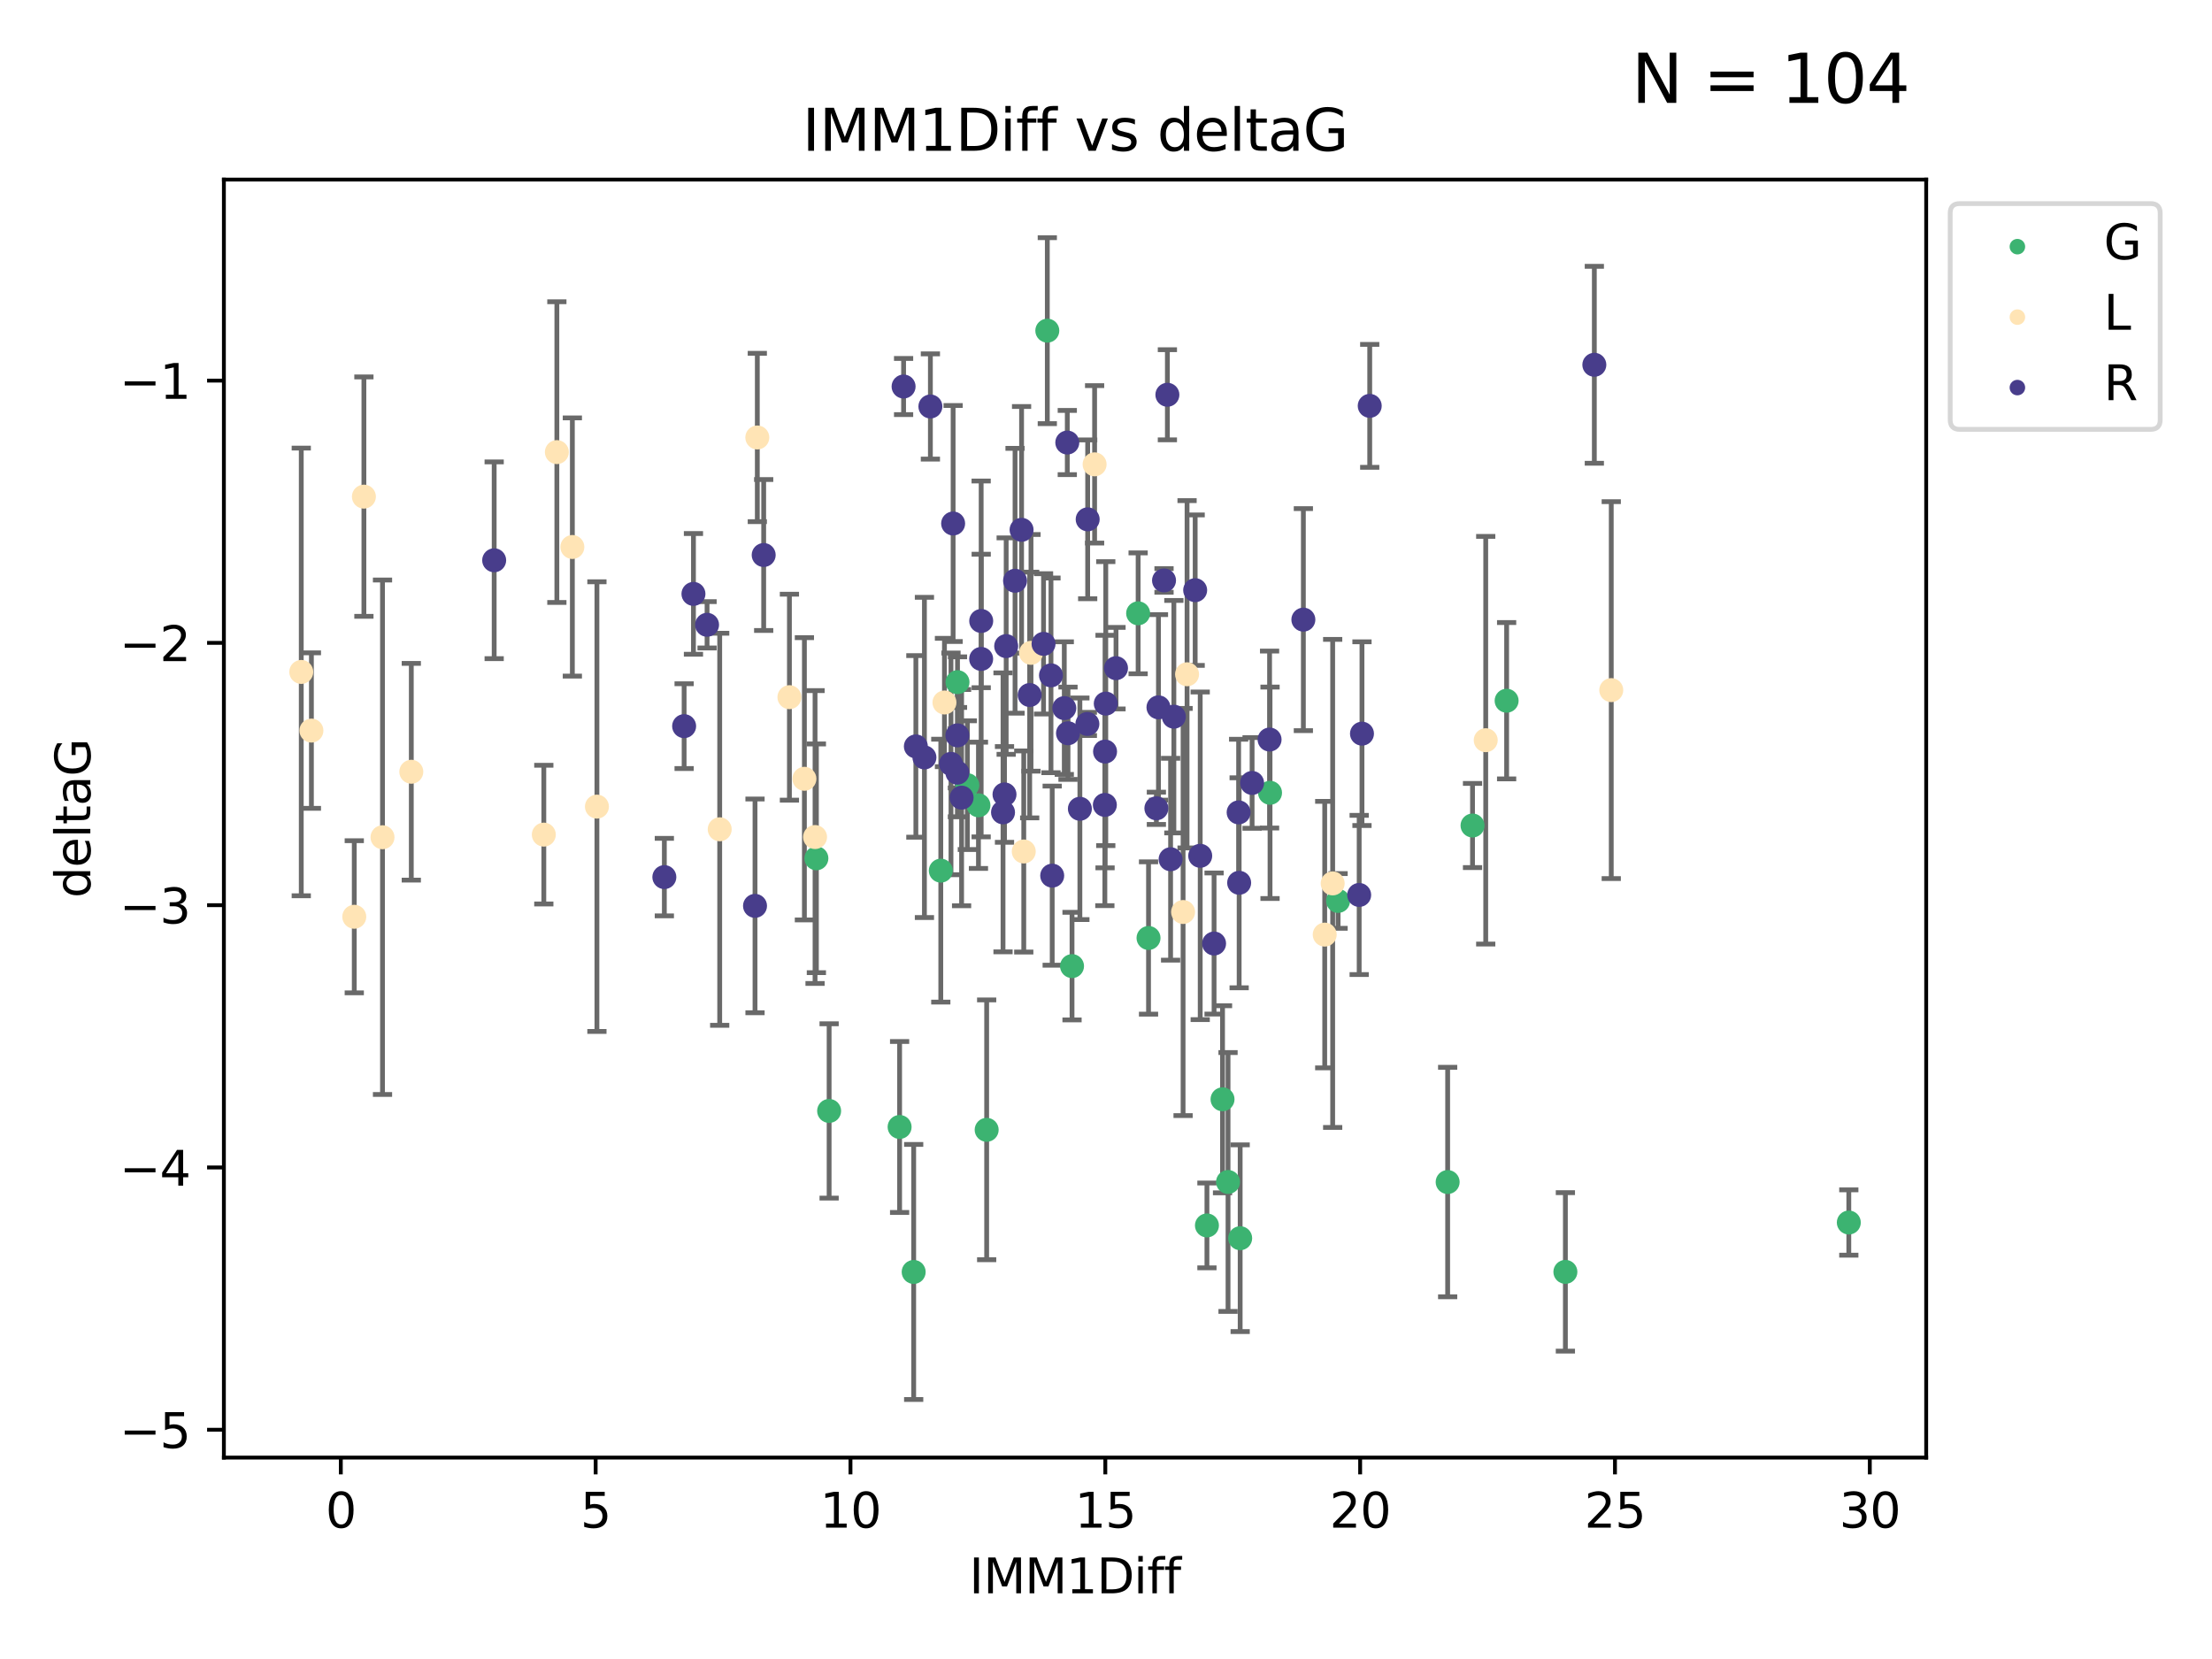 <?xml version="1.0" encoding="utf-8" standalone="no"?>
<!DOCTYPE svg PUBLIC "-//W3C//DTD SVG 1.1//EN"
  "http://www.w3.org/Graphics/SVG/1.1/DTD/svg11.dtd">
<svg xmlns:xlink="http://www.w3.org/1999/xlink" width="460.8pt" height="345.6pt" viewBox="0 0 460.8 345.6" xmlns="http://www.w3.org/2000/svg" version="1.1">
 <defs>
  <style type="text/css">*{stroke-linejoin: round; stroke-linecap: butt}</style>
 </defs>
 <g id="figure_1">
  <g id="patch_1">
   <path d="M 0 345.6 
L 460.8 345.6 
L 460.8 0 
L 0 0 
z
" style="fill: #ffffff"/>
  </g>
  <g id="axes_1">
   <g id="patch_2">
    <path d="M 46.64 303.64 
L 401.26 303.64 
L 401.26 37.411 
L 46.64 37.411 
z
" style="fill: #ffffff"/>
   </g>
   <g id="PathCollection_1">
    <defs>
     <path id="m5d53415daf" d="M 0 1.118 
C 0.297 1.118 0.581 1 0.791 0.791 
C 1 0.581 1.118 0.297 1.118 0 
C 1.118 -0.297 1 -0.581 0.791 -0.791 
C 0.581 -1 0.297 -1.118 0 -1.118 
C -0.297 -1.118 -0.581 -1 -0.791 -0.791 
C -1 -0.581 -1.118 -0.297 -1.118 0 
C -1.118 0.297 -1 0.581 -0.791 0.791 
C -0.581 1 -0.297 1.118 0 1.118 
z
" style="stroke: #3cb371"/>
    </defs>
    <g clip-path="url(#p27dfe861df)">
     <use xlink:href="#m5d53415daf" x="190.336" y="264.972" style="fill: #3cb371; stroke: #3cb371"/>
     <use xlink:href="#m5d53415daf" x="255.823" y="246.229" style="fill: #3cb371; stroke: #3cb371"/>
     <use xlink:href="#m5d53415daf" x="251.427" y="255.28" style="fill: #3cb371; stroke: #3cb371"/>
     <use xlink:href="#m5d53415daf" x="258.35" y="257.942" style="fill: #3cb371; stroke: #3cb371"/>
     <use xlink:href="#m5d53415daf" x="199.467" y="142.106" style="fill: #3cb371; stroke: #3cb371"/>
     <use xlink:href="#m5d53415daf" x="218.174" y="68.883" style="fill: #3cb371; stroke: #3cb371"/>
     <use xlink:href="#m5d53415daf" x="385.141" y="254.674" style="fill: #3cb371; stroke: #3cb371"/>
     <use xlink:href="#m5d53415daf" x="301.573" y="246.241" style="fill: #3cb371; stroke: #3cb371"/>
     <use xlink:href="#m5d53415daf" x="326.098" y="264.956" style="fill: #3cb371; stroke: #3cb371"/>
     <use xlink:href="#m5d53415daf" x="187.405" y="234.768" style="fill: #3cb371; stroke: #3cb371"/>
     <use xlink:href="#m5d53415daf" x="223.324" y="201.259" style="fill: #3cb371; stroke: #3cb371"/>
     <use xlink:href="#m5d53415daf" x="254.676" y="229.002" style="fill: #3cb371; stroke: #3cb371"/>
     <use xlink:href="#m5d53415daf" x="237.094" y="127.765" style="fill: #3cb371; stroke: #3cb371"/>
     <use xlink:href="#m5d53415daf" x="203.83" y="167.759" style="fill: #3cb371; stroke: #3cb371"/>
     <use xlink:href="#m5d53415daf" x="195.984" y="181.37" style="fill: #3cb371; stroke: #3cb371"/>
     <use xlink:href="#m5d53415daf" x="264.572" y="165.153" style="fill: #3cb371; stroke: #3cb371"/>
     <use xlink:href="#m5d53415daf" x="278.746" y="187.683" style="fill: #3cb371; stroke: #3cb371"/>
     <use xlink:href="#m5d53415daf" x="239.26" y="195.399" style="fill: #3cb371; stroke: #3cb371"/>
     <use xlink:href="#m5d53415daf" x="170.068" y="178.803" style="fill: #3cb371; stroke: #3cb371"/>
     <use xlink:href="#m5d53415daf" x="201.516" y="163.562" style="fill: #3cb371; stroke: #3cb371"/>
     <use xlink:href="#m5d53415daf" x="205.54" y="235.362" style="fill: #3cb371; stroke: #3cb371"/>
     <use xlink:href="#m5d53415daf" x="313.857" y="145.972" style="fill: #3cb371; stroke: #3cb371"/>
     <use xlink:href="#m5d53415daf" x="306.754" y="171.969" style="fill: #3cb371; stroke: #3cb371"/>
     <use xlink:href="#m5d53415daf" x="172.722" y="231.428" style="fill: #3cb371; stroke: #3cb371"/>
    </g>
   </g>
   <g id="PathCollection_2">
    <defs>
     <path id="m03a39543f4" d="M 0 1.118 
C 0.297 1.118 0.581 1 0.791 0.791 
C 1 0.581 1.118 0.297 1.118 0 
C 1.118 -0.297 1 -0.581 0.791 -0.791 
C 0.581 -1 0.297 -1.118 0 -1.118 
C -0.297 -1.118 -0.581 -1 -0.791 -0.791 
C -1 -0.581 -1.118 -0.297 -1.118 0 
C -1.118 0.297 -1 0.581 -0.791 0.791 
C -0.581 1 -0.297 1.118 0 1.118 
z
" style="stroke: #ffe4b5"/>
    </defs>
    <g clip-path="url(#p27dfe861df)">
     <use xlink:href="#m03a39543f4" x="73.801" y="190.979" style="fill: #ffe4b5; stroke: #ffe4b5"/>
     <use xlink:href="#m03a39543f4" x="113.287" y="173.867" style="fill: #ffe4b5; stroke: #ffe4b5"/>
     <use xlink:href="#m03a39543f4" x="85.682" y="160.77" style="fill: #ffe4b5; stroke: #ffe4b5"/>
     <use xlink:href="#m03a39543f4" x="124.35" y="168.033" style="fill: #ffe4b5; stroke: #ffe4b5"/>
     <use xlink:href="#m03a39543f4" x="149.927" y="172.755" style="fill: #ffe4b5; stroke: #ffe4b5"/>
     <use xlink:href="#m03a39543f4" x="116.005" y="94.182" style="fill: #ffe4b5; stroke: #ffe4b5"/>
     <use xlink:href="#m03a39543f4" x="214.777" y="135.997" style="fill: #ffe4b5; stroke: #ffe4b5"/>
     <use xlink:href="#m03a39543f4" x="119.232" y="113.949" style="fill: #ffe4b5; stroke: #ffe4b5"/>
     <use xlink:href="#m03a39543f4" x="196.749" y="146.342" style="fill: #ffe4b5; stroke: #ffe4b5"/>
     <use xlink:href="#m03a39543f4" x="62.759" y="139.975" style="fill: #ffe4b5; stroke: #ffe4b5"/>
     <use xlink:href="#m03a39543f4" x="213.269" y="177.38" style="fill: #ffe4b5; stroke: #ffe4b5"/>
     <use xlink:href="#m03a39543f4" x="75.808" y="103.457" style="fill: #ffe4b5; stroke: #ffe4b5"/>
     <use xlink:href="#m03a39543f4" x="157.762" y="91.135" style="fill: #ffe4b5; stroke: #ffe4b5"/>
     <use xlink:href="#m03a39543f4" x="64.872" y="152.194" style="fill: #ffe4b5; stroke: #ffe4b5"/>
     <use xlink:href="#m03a39543f4" x="79.683" y="174.414" style="fill: #ffe4b5; stroke: #ffe4b5"/>
     <use xlink:href="#m03a39543f4" x="169.791" y="174.371" style="fill: #ffe4b5; stroke: #ffe4b5"/>
     <use xlink:href="#m03a39543f4" x="277.62" y="184.029" style="fill: #ffe4b5; stroke: #ffe4b5"/>
     <use xlink:href="#m03a39543f4" x="228.027" y="96.731" style="fill: #ffe4b5; stroke: #ffe4b5"/>
     <use xlink:href="#m03a39543f4" x="247.287" y="140.463" style="fill: #ffe4b5; stroke: #ffe4b5"/>
     <use xlink:href="#m03a39543f4" x="246.459" y="189.987" style="fill: #ffe4b5; stroke: #ffe4b5"/>
     <use xlink:href="#m03a39543f4" x="275.964" y="194.696" style="fill: #ffe4b5; stroke: #ffe4b5"/>
     <use xlink:href="#m03a39543f4" x="164.451" y="145.235" style="fill: #ffe4b5; stroke: #ffe4b5"/>
     <use xlink:href="#m03a39543f4" x="167.572" y="162.236" style="fill: #ffe4b5; stroke: #ffe4b5"/>
     <use xlink:href="#m03a39543f4" x="309.504" y="154.198" style="fill: #ffe4b5; stroke: #ffe4b5"/>
     <use xlink:href="#m03a39543f4" x="335.654" y="143.764" style="fill: #ffe4b5; stroke: #ffe4b5"/>
    </g>
   </g>
   <g id="PathCollection_3">
    <defs>
     <path id="m534d4f763e" d="M 0 1.118 
C 0.297 1.118 0.581 1 0.791 0.791 
C 1 0.581 1.118 0.297 1.118 0 
C 1.118 -0.297 1 -0.581 0.791 -0.791 
C 0.581 -1 0.297 -1.118 0 -1.118 
C -0.297 -1.118 -0.581 -1 -0.791 -0.791 
C -1 -0.581 -1.118 -0.297 -1.118 0 
C -1.118 0.297 -1 0.581 -0.791 0.791 
C -0.581 1 -0.297 1.118 0 1.118 
z
" style="stroke: #483d8b"/>
    </defs>
    <g clip-path="url(#p27dfe861df)">
     <use xlink:href="#m534d4f763e" x="260.834" y="163.103" style="fill: #483d8b; stroke: #483d8b"/>
     <use xlink:href="#m534d4f763e" x="144.459" y="123.719" style="fill: #483d8b; stroke: #483d8b"/>
     <use xlink:href="#m534d4f763e" x="142.516" y="151.269" style="fill: #483d8b; stroke: #483d8b"/>
     <use xlink:href="#m534d4f763e" x="230.204" y="156.565" style="fill: #483d8b; stroke: #483d8b"/>
     <use xlink:href="#m534d4f763e" x="250.026" y="178.28" style="fill: #483d8b; stroke: #483d8b"/>
     <use xlink:href="#m534d4f763e" x="198.108" y="159.129" style="fill: #483d8b; stroke: #483d8b"/>
     <use xlink:href="#m534d4f763e" x="258.138" y="183.902" style="fill: #483d8b; stroke: #483d8b"/>
     <use xlink:href="#m534d4f763e" x="147.294" y="130.157" style="fill: #483d8b; stroke: #483d8b"/>
     <use xlink:href="#m534d4f763e" x="204.404" y="129.36" style="fill: #483d8b; stroke: #483d8b"/>
     <use xlink:href="#m534d4f763e" x="188.234" y="80.519" style="fill: #483d8b; stroke: #483d8b"/>
     <use xlink:href="#m534d4f763e" x="244.537" y="149.3" style="fill: #483d8b; stroke: #483d8b"/>
     <use xlink:href="#m534d4f763e" x="199.445" y="160.968" style="fill: #483d8b; stroke: #483d8b"/>
     <use xlink:href="#m534d4f763e" x="226.519" y="150.812" style="fill: #483d8b; stroke: #483d8b"/>
     <use xlink:href="#m534d4f763e" x="230.161" y="167.681" style="fill: #483d8b; stroke: #483d8b"/>
     <use xlink:href="#m534d4f763e" x="192.576" y="157.788" style="fill: #483d8b; stroke: #483d8b"/>
     <use xlink:href="#m534d4f763e" x="212.813" y="110.37" style="fill: #483d8b; stroke: #483d8b"/>
     <use xlink:href="#m534d4f763e" x="211.454" y="120.983" style="fill: #483d8b; stroke: #483d8b"/>
     <use xlink:href="#m534d4f763e" x="159.089" y="115.619" style="fill: #483d8b; stroke: #483d8b"/>
     <use xlink:href="#m534d4f763e" x="243.857" y="178.995" style="fill: #483d8b; stroke: #483d8b"/>
     <use xlink:href="#m534d4f763e" x="222.485" y="152.749" style="fill: #483d8b; stroke: #483d8b"/>
     <use xlink:href="#m534d4f763e" x="157.284" y="188.709" style="fill: #483d8b; stroke: #483d8b"/>
     <use xlink:href="#m534d4f763e" x="193.818" y="84.676" style="fill: #483d8b; stroke: #483d8b"/>
     <use xlink:href="#m534d4f763e" x="209.606" y="134.596" style="fill: #483d8b; stroke: #483d8b"/>
     <use xlink:href="#m534d4f763e" x="221.71" y="147.512" style="fill: #483d8b; stroke: #483d8b"/>
     <use xlink:href="#m534d4f763e" x="138.396" y="182.716" style="fill: #483d8b; stroke: #483d8b"/>
     <use xlink:href="#m534d4f763e" x="204.393" y="137.267" style="fill: #483d8b; stroke: #483d8b"/>
     <use xlink:href="#m534d4f763e" x="200.316" y="166.164" style="fill: #483d8b; stroke: #483d8b"/>
     <use xlink:href="#m534d4f763e" x="240.895" y="168.386" style="fill: #483d8b; stroke: #483d8b"/>
     <use xlink:href="#m534d4f763e" x="332.129" y="75.991" style="fill: #483d8b; stroke: #483d8b"/>
     <use xlink:href="#m534d4f763e" x="217.389" y="134.129" style="fill: #483d8b; stroke: #483d8b"/>
     <use xlink:href="#m534d4f763e" x="226.583" y="108.187" style="fill: #483d8b; stroke: #483d8b"/>
     <use xlink:href="#m534d4f763e" x="219.193" y="182.412" style="fill: #483d8b; stroke: #483d8b"/>
     <use xlink:href="#m534d4f763e" x="230.352" y="146.574" style="fill: #483d8b; stroke: #483d8b"/>
     <use xlink:href="#m534d4f763e" x="199.445" y="153.191" style="fill: #483d8b; stroke: #483d8b"/>
     <use xlink:href="#m534d4f763e" x="190.792" y="155.488" style="fill: #483d8b; stroke: #483d8b"/>
     <use xlink:href="#m534d4f763e" x="214.501" y="144.785" style="fill: #483d8b; stroke: #483d8b"/>
     <use xlink:href="#m534d4f763e" x="224.959" y="168.482" style="fill: #483d8b; stroke: #483d8b"/>
     <use xlink:href="#m534d4f763e" x="222.336" y="92.189" style="fill: #483d8b; stroke: #483d8b"/>
     <use xlink:href="#m534d4f763e" x="252.914" y="196.553" style="fill: #483d8b; stroke: #483d8b"/>
     <use xlink:href="#m534d4f763e" x="208.948" y="169.229" style="fill: #483d8b; stroke: #483d8b"/>
     <use xlink:href="#m534d4f763e" x="242.488" y="120.915" style="fill: #483d8b; stroke: #483d8b"/>
     <use xlink:href="#m534d4f763e" x="283.725" y="152.834" style="fill: #483d8b; stroke: #483d8b"/>
     <use xlink:href="#m534d4f763e" x="243.188" y="82.238" style="fill: #483d8b; stroke: #483d8b"/>
     <use xlink:href="#m534d4f763e" x="232.486" y="139.191" style="fill: #483d8b; stroke: #483d8b"/>
     <use xlink:href="#m534d4f763e" x="241.33" y="147.356" style="fill: #483d8b; stroke: #483d8b"/>
     <use xlink:href="#m534d4f763e" x="209.256" y="165.494" style="fill: #483d8b; stroke: #483d8b"/>
     <use xlink:href="#m534d4f763e" x="218.939" y="140.689" style="fill: #483d8b; stroke: #483d8b"/>
     <use xlink:href="#m534d4f763e" x="264.476" y="154.06" style="fill: #483d8b; stroke: #483d8b"/>
     <use xlink:href="#m534d4f763e" x="102.945" y="116.717" style="fill: #483d8b; stroke: #483d8b"/>
     <use xlink:href="#m534d4f763e" x="285.339" y="84.549" style="fill: #483d8b; stroke: #483d8b"/>
     <use xlink:href="#m534d4f763e" x="198.554" y="109.055" style="fill: #483d8b; stroke: #483d8b"/>
     <use xlink:href="#m534d4f763e" x="283.141" y="186.434" style="fill: #483d8b; stroke: #483d8b"/>
     <use xlink:href="#m534d4f763e" x="258.031" y="169.235" style="fill: #483d8b; stroke: #483d8b"/>
     <use xlink:href="#m534d4f763e" x="271.515" y="129.081" style="fill: #483d8b; stroke: #483d8b"/>
     <use xlink:href="#m534d4f763e" x="248.975" y="122.945" style="fill: #483d8b; stroke: #483d8b"/>
    </g>
   </g>
   <g id="matplotlib.axis_1">
    <g id="xtick_1">
     <g id="line2d_1">
      <defs>
       <path id="m0ec6df7f80" d="M 0 0 
L 0 3.5 
" style="stroke: #000000; stroke-width: 0.8"/>
      </defs>
      <g>
       <use xlink:href="#m0ec6df7f80" x="70.998" y="303.64" style="stroke: #000000; stroke-width: 0.8"/>
      </g>
     </g>
     <g id="text_1">
      <!-- 0 -->
      <g transform="translate(67.817 318.238)scale(0.1 -0.1)">
       <defs>
        <path id="DejaVuSans-30" d="M 2034 4250 
Q 1547 4250 1301 3770 
Q 1056 3291 1056 2328 
Q 1056 1369 1301 889 
Q 1547 409 2034 409 
Q 2525 409 2770 889 
Q 3016 1369 3016 2328 
Q 3016 3291 2770 3770 
Q 2525 4250 2034 4250 
z
M 2034 4750 
Q 2819 4750 3233 4129 
Q 3647 3509 3647 2328 
Q 3647 1150 3233 529 
Q 2819 -91 2034 -91 
Q 1250 -91 836 529 
Q 422 1150 422 2328 
Q 422 3509 836 4129 
Q 1250 4750 2034 4750 
z
" transform="scale(0.016)"/>
       </defs>
       <use xlink:href="#DejaVuSans-30"/>
      </g>
     </g>
    </g>
    <g id="xtick_2">
     <g id="line2d_2">
      <g>
       <use xlink:href="#m0ec6df7f80" x="124.084" y="303.64" style="stroke: #000000; stroke-width: 0.8"/>
      </g>
     </g>
     <g id="text_2">
      <!-- 5 -->
      <g transform="translate(120.903 318.238)scale(0.1 -0.1)">
       <defs>
        <path id="DejaVuSans-35" d="M 691 4666 
L 3169 4666 
L 3169 4134 
L 1269 4134 
L 1269 2991 
Q 1406 3038 1543 3061 
Q 1681 3084 1819 3084 
Q 2600 3084 3056 2656 
Q 3513 2228 3513 1497 
Q 3513 744 3044 326 
Q 2575 -91 1722 -91 
Q 1428 -91 1123 -41 
Q 819 9 494 109 
L 494 744 
Q 775 591 1075 516 
Q 1375 441 1709 441 
Q 2250 441 2565 725 
Q 2881 1009 2881 1497 
Q 2881 1984 2565 2268 
Q 2250 2553 1709 2553 
Q 1456 2553 1204 2497 
Q 953 2441 691 2322 
L 691 4666 
z
" transform="scale(0.016)"/>
       </defs>
       <use xlink:href="#DejaVuSans-35"/>
      </g>
     </g>
    </g>
    <g id="xtick_3">
     <g id="line2d_3">
      <g>
       <use xlink:href="#m0ec6df7f80" x="177.17" y="303.64" style="stroke: #000000; stroke-width: 0.8"/>
      </g>
     </g>
     <g id="text_3">
      <!-- 10 -->
      <g transform="translate(170.808 318.238)scale(0.1 -0.1)">
       <defs>
        <path id="DejaVuSans-31" d="M 794 531 
L 1825 531 
L 1825 4091 
L 703 3866 
L 703 4441 
L 1819 4666 
L 2450 4666 
L 2450 531 
L 3481 531 
L 3481 0 
L 794 0 
L 794 531 
z
" transform="scale(0.016)"/>
       </defs>
       <use xlink:href="#DejaVuSans-31"/>
       <use xlink:href="#DejaVuSans-30" x="63.623"/>
      </g>
     </g>
    </g>
    <g id="xtick_4">
     <g id="line2d_4">
      <g>
       <use xlink:href="#m0ec6df7f80" x="230.257" y="303.64" style="stroke: #000000; stroke-width: 0.8"/>
      </g>
     </g>
     <g id="text_4">
      <!-- 15 -->
      <g transform="translate(223.894 318.238)scale(0.1 -0.1)">
       <use xlink:href="#DejaVuSans-31"/>
       <use xlink:href="#DejaVuSans-35" x="63.623"/>
      </g>
     </g>
    </g>
    <g id="xtick_5">
     <g id="line2d_5">
      <g>
       <use xlink:href="#m0ec6df7f80" x="283.343" y="303.64" style="stroke: #000000; stroke-width: 0.8"/>
      </g>
     </g>
     <g id="text_5">
      <!-- 20 -->
      <g transform="translate(276.98 318.238)scale(0.1 -0.1)">
       <defs>
        <path id="DejaVuSans-32" d="M 1228 531 
L 3431 531 
L 3431 0 
L 469 0 
L 469 531 
Q 828 903 1448 1529 
Q 2069 2156 2228 2338 
Q 2531 2678 2651 2914 
Q 2772 3150 2772 3378 
Q 2772 3750 2511 3984 
Q 2250 4219 1831 4219 
Q 1534 4219 1204 4116 
Q 875 4013 500 3803 
L 500 4441 
Q 881 4594 1212 4672 
Q 1544 4750 1819 4750 
Q 2544 4750 2975 4387 
Q 3406 4025 3406 3419 
Q 3406 3131 3298 2873 
Q 3191 2616 2906 2266 
Q 2828 2175 2409 1742 
Q 1991 1309 1228 531 
z
" transform="scale(0.016)"/>
       </defs>
       <use xlink:href="#DejaVuSans-32"/>
       <use xlink:href="#DejaVuSans-30" x="63.623"/>
      </g>
     </g>
    </g>
    <g id="xtick_6">
     <g id="line2d_6">
      <g>
       <use xlink:href="#m0ec6df7f80" x="336.429" y="303.64" style="stroke: #000000; stroke-width: 0.8"/>
      </g>
     </g>
     <g id="text_6">
      <!-- 25 -->
      <g transform="translate(330.067 318.238)scale(0.1 -0.1)">
       <use xlink:href="#DejaVuSans-32"/>
       <use xlink:href="#DejaVuSans-35" x="63.623"/>
      </g>
     </g>
    </g>
    <g id="xtick_7">
     <g id="line2d_7">
      <g>
       <use xlink:href="#m0ec6df7f80" x="389.515" y="303.64" style="stroke: #000000; stroke-width: 0.8"/>
      </g>
     </g>
     <g id="text_7">
      <!-- 30 -->
      <g transform="translate(383.153 318.238)scale(0.1 -0.1)">
       <defs>
        <path id="DejaVuSans-33" d="M 2597 2516 
Q 3050 2419 3304 2112 
Q 3559 1806 3559 1356 
Q 3559 666 3084 287 
Q 2609 -91 1734 -91 
Q 1441 -91 1130 -33 
Q 819 25 488 141 
L 488 750 
Q 750 597 1062 519 
Q 1375 441 1716 441 
Q 2309 441 2620 675 
Q 2931 909 2931 1356 
Q 2931 1769 2642 2001 
Q 2353 2234 1838 2234 
L 1294 2234 
L 1294 2753 
L 1863 2753 
Q 2328 2753 2575 2939 
Q 2822 3125 2822 3475 
Q 2822 3834 2567 4026 
Q 2313 4219 1838 4219 
Q 1578 4219 1281 4162 
Q 984 4106 628 3988 
L 628 4550 
Q 988 4650 1302 4700 
Q 1616 4750 1894 4750 
Q 2613 4750 3031 4423 
Q 3450 4097 3450 3541 
Q 3450 3153 3228 2886 
Q 3006 2619 2597 2516 
z
" transform="scale(0.016)"/>
       </defs>
       <use xlink:href="#DejaVuSans-33"/>
       <use xlink:href="#DejaVuSans-30" x="63.623"/>
      </g>
     </g>
    </g>
    <g id="text_8">
     <!-- IMM1Diff -->
     <g transform="translate(201.906 331.917)scale(0.1 -0.1)">
      <defs>
       <path id="DejaVuSans-49" d="M 628 4666 
L 1259 4666 
L 1259 0 
L 628 0 
L 628 4666 
z
" transform="scale(0.016)"/>
       <path id="DejaVuSans-4d" d="M 628 4666 
L 1569 4666 
L 2759 1491 
L 3956 4666 
L 4897 4666 
L 4897 0 
L 4281 0 
L 4281 4097 
L 3078 897 
L 2444 897 
L 1241 4097 
L 1241 0 
L 628 0 
L 628 4666 
z
" transform="scale(0.016)"/>
       <path id="DejaVuSans-44" d="M 1259 4147 
L 1259 519 
L 2022 519 
Q 2988 519 3436 956 
Q 3884 1394 3884 2338 
Q 3884 3275 3436 3711 
Q 2988 4147 2022 4147 
L 1259 4147 
z
M 628 4666 
L 1925 4666 
Q 3281 4666 3915 4102 
Q 4550 3538 4550 2338 
Q 4550 1131 3912 565 
Q 3275 0 1925 0 
L 628 0 
L 628 4666 
z
" transform="scale(0.016)"/>
       <path id="DejaVuSans-69" d="M 603 3500 
L 1178 3500 
L 1178 0 
L 603 0 
L 603 3500 
z
M 603 4863 
L 1178 4863 
L 1178 4134 
L 603 4134 
L 603 4863 
z
" transform="scale(0.016)"/>
       <path id="DejaVuSans-66" d="M 2375 4863 
L 2375 4384 
L 1825 4384 
Q 1516 4384 1395 4259 
Q 1275 4134 1275 3809 
L 1275 3500 
L 2222 3500 
L 2222 3053 
L 1275 3053 
L 1275 0 
L 697 0 
L 697 3053 
L 147 3053 
L 147 3500 
L 697 3500 
L 697 3744 
Q 697 4328 969 4595 
Q 1241 4863 1831 4863 
L 2375 4863 
z
" transform="scale(0.016)"/>
      </defs>
      <use xlink:href="#DejaVuSans-49"/>
      <use xlink:href="#DejaVuSans-4d" x="29.492"/>
      <use xlink:href="#DejaVuSans-4d" x="115.771"/>
      <use xlink:href="#DejaVuSans-31" x="202.051"/>
      <use xlink:href="#DejaVuSans-44" x="265.674"/>
      <use xlink:href="#DejaVuSans-69" x="342.676"/>
      <use xlink:href="#DejaVuSans-66" x="370.459"/>
      <use xlink:href="#DejaVuSans-66" x="405.664"/>
     </g>
    </g>
   </g>
   <g id="matplotlib.axis_2">
    <g id="ytick_1">
     <g id="line2d_8">
      <defs>
       <path id="mdc8a3414e3" d="M 0 0 
L -3.5 0 
" style="stroke: #000000; stroke-width: 0.8"/>
      </defs>
      <g>
       <use xlink:href="#mdc8a3414e3" x="46.64" y="297.844" style="stroke: #000000; stroke-width: 0.8"/>
      </g>
     </g>
     <g id="text_9">
      <!-- −5 -->
      <g transform="translate(24.898 301.643)scale(0.1 -0.1)">
       <defs>
        <path id="DejaVuSans-2212" d="M 678 2272 
L 4684 2272 
L 4684 1741 
L 678 1741 
L 678 2272 
z
" transform="scale(0.016)"/>
       </defs>
       <use xlink:href="#DejaVuSans-2212"/>
       <use xlink:href="#DejaVuSans-35" x="83.789"/>
      </g>
     </g>
    </g>
    <g id="ytick_2">
     <g id="line2d_9">
      <g>
       <use xlink:href="#mdc8a3414e3" x="46.64" y="243.204" style="stroke: #000000; stroke-width: 0.8"/>
      </g>
     </g>
     <g id="text_10">
      <!-- −4 -->
      <g transform="translate(24.898 247.003)scale(0.1 -0.1)">
       <defs>
        <path id="DejaVuSans-34" d="M 2419 4116 
L 825 1625 
L 2419 1625 
L 2419 4116 
z
M 2253 4666 
L 3047 4666 
L 3047 1625 
L 3713 1625 
L 3713 1100 
L 3047 1100 
L 3047 0 
L 2419 0 
L 2419 1100 
L 313 1100 
L 313 1709 
L 2253 4666 
z
" transform="scale(0.016)"/>
       </defs>
       <use xlink:href="#DejaVuSans-2212"/>
       <use xlink:href="#DejaVuSans-34" x="83.789"/>
      </g>
     </g>
    </g>
    <g id="ytick_3">
     <g id="line2d_10">
      <g>
       <use xlink:href="#mdc8a3414e3" x="46.64" y="188.564" style="stroke: #000000; stroke-width: 0.8"/>
      </g>
     </g>
     <g id="text_11">
      <!-- −3 -->
      <g transform="translate(24.898 192.364)scale(0.1 -0.1)">
       <use xlink:href="#DejaVuSans-2212"/>
       <use xlink:href="#DejaVuSans-33" x="83.789"/>
      </g>
     </g>
    </g>
    <g id="ytick_4">
     <g id="line2d_11">
      <g>
       <use xlink:href="#mdc8a3414e3" x="46.64" y="133.924" style="stroke: #000000; stroke-width: 0.8"/>
      </g>
     </g>
     <g id="text_12">
      <!-- −2 -->
      <g transform="translate(24.898 137.724)scale(0.1 -0.1)">
       <use xlink:href="#DejaVuSans-2212"/>
       <use xlink:href="#DejaVuSans-32" x="83.789"/>
      </g>
     </g>
    </g>
    <g id="ytick_5">
     <g id="line2d_12">
      <g>
       <use xlink:href="#mdc8a3414e3" x="46.64" y="79.284" style="stroke: #000000; stroke-width: 0.8"/>
      </g>
     </g>
     <g id="text_13">
      <!-- −1 -->
      <g transform="translate(24.898 83.084)scale(0.1 -0.1)">
       <use xlink:href="#DejaVuSans-2212"/>
       <use xlink:href="#DejaVuSans-31" x="83.789"/>
      </g>
     </g>
    </g>
    <g id="text_14">
     <!-- deltaG -->
     <g transform="translate(18.818 187.064)rotate(-90)scale(0.1 -0.1)">
      <defs>
       <path id="DejaVuSans-64" d="M 2906 2969 
L 2906 4863 
L 3481 4863 
L 3481 0 
L 2906 0 
L 2906 525 
Q 2725 213 2448 61 
Q 2172 -91 1784 -91 
Q 1150 -91 751 415 
Q 353 922 353 1747 
Q 353 2572 751 3078 
Q 1150 3584 1784 3584 
Q 2172 3584 2448 3432 
Q 2725 3281 2906 2969 
z
M 947 1747 
Q 947 1113 1208 752 
Q 1469 391 1925 391 
Q 2381 391 2643 752 
Q 2906 1113 2906 1747 
Q 2906 2381 2643 2742 
Q 2381 3103 1925 3103 
Q 1469 3103 1208 2742 
Q 947 2381 947 1747 
z
" transform="scale(0.016)"/>
       <path id="DejaVuSans-65" d="M 3597 1894 
L 3597 1613 
L 953 1613 
Q 991 1019 1311 708 
Q 1631 397 2203 397 
Q 2534 397 2845 478 
Q 3156 559 3463 722 
L 3463 178 
Q 3153 47 2828 -22 
Q 2503 -91 2169 -91 
Q 1331 -91 842 396 
Q 353 884 353 1716 
Q 353 2575 817 3079 
Q 1281 3584 2069 3584 
Q 2775 3584 3186 3129 
Q 3597 2675 3597 1894 
z
M 3022 2063 
Q 3016 2534 2758 2815 
Q 2500 3097 2075 3097 
Q 1594 3097 1305 2825 
Q 1016 2553 972 2059 
L 3022 2063 
z
" transform="scale(0.016)"/>
       <path id="DejaVuSans-6c" d="M 603 4863 
L 1178 4863 
L 1178 0 
L 603 0 
L 603 4863 
z
" transform="scale(0.016)"/>
       <path id="DejaVuSans-74" d="M 1172 4494 
L 1172 3500 
L 2356 3500 
L 2356 3053 
L 1172 3053 
L 1172 1153 
Q 1172 725 1289 603 
Q 1406 481 1766 481 
L 2356 481 
L 2356 0 
L 1766 0 
Q 1100 0 847 248 
Q 594 497 594 1153 
L 594 3053 
L 172 3053 
L 172 3500 
L 594 3500 
L 594 4494 
L 1172 4494 
z
" transform="scale(0.016)"/>
       <path id="DejaVuSans-61" d="M 2194 1759 
Q 1497 1759 1228 1600 
Q 959 1441 959 1056 
Q 959 750 1161 570 
Q 1363 391 1709 391 
Q 2188 391 2477 730 
Q 2766 1069 2766 1631 
L 2766 1759 
L 2194 1759 
z
M 3341 1997 
L 3341 0 
L 2766 0 
L 2766 531 
Q 2569 213 2275 61 
Q 1981 -91 1556 -91 
Q 1019 -91 701 211 
Q 384 513 384 1019 
Q 384 1609 779 1909 
Q 1175 2209 1959 2209 
L 2766 2209 
L 2766 2266 
Q 2766 2663 2505 2880 
Q 2244 3097 1772 3097 
Q 1472 3097 1187 3025 
Q 903 2953 641 2809 
L 641 3341 
Q 956 3463 1253 3523 
Q 1550 3584 1831 3584 
Q 2591 3584 2966 3190 
Q 3341 2797 3341 1997 
z
" transform="scale(0.016)"/>
       <path id="DejaVuSans-47" d="M 3809 666 
L 3809 1919 
L 2778 1919 
L 2778 2438 
L 4434 2438 
L 4434 434 
Q 4069 175 3628 42 
Q 3188 -91 2688 -91 
Q 1594 -91 976 548 
Q 359 1188 359 2328 
Q 359 3472 976 4111 
Q 1594 4750 2688 4750 
Q 3144 4750 3555 4637 
Q 3966 4525 4313 4306 
L 4313 3634 
Q 3963 3931 3569 4081 
Q 3175 4231 2741 4231 
Q 1884 4231 1454 3753 
Q 1025 3275 1025 2328 
Q 1025 1384 1454 906 
Q 1884 428 2741 428 
Q 3075 428 3337 486 
Q 3600 544 3809 666 
z
" transform="scale(0.016)"/>
      </defs>
      <use xlink:href="#DejaVuSans-64"/>
      <use xlink:href="#DejaVuSans-65" x="63.477"/>
      <use xlink:href="#DejaVuSans-6c" x="125"/>
      <use xlink:href="#DejaVuSans-74" x="152.783"/>
      <use xlink:href="#DejaVuSans-61" x="191.992"/>
      <use xlink:href="#DejaVuSans-47" x="253.271"/>
     </g>
    </g>
   </g>
   <g id="LineCollection_1">
    <path d="M 190.336 291.539 
L 190.336 238.405 
" clip-path="url(#p27dfe861df)" style="fill: none; stroke: #696969"/>
    <path d="M 255.823 273.192 
L 255.823 219.267 
" clip-path="url(#p27dfe861df)" style="fill: none; stroke: #696969"/>
    <path d="M 251.427 264.116 
L 251.427 246.445 
" clip-path="url(#p27dfe861df)" style="fill: none; stroke: #696969"/>
    <path d="M 258.35 277.391 
L 258.35 238.493 
" clip-path="url(#p27dfe861df)" style="fill: none; stroke: #696969"/>
    <path d="M 199.467 147.375 
L 199.467 136.837 
" clip-path="url(#p27dfe861df)" style="fill: none; stroke: #696969"/>
    <path d="M 218.174 88.254 
L 218.174 49.513 
" clip-path="url(#p27dfe861df)" style="fill: none; stroke: #696969"/>
    <path d="M 385.141 261.477 
L 385.141 247.87 
" clip-path="url(#p27dfe861df)" style="fill: none; stroke: #696969"/>
    <path d="M 301.573 270.142 
L 301.573 222.34 
" clip-path="url(#p27dfe861df)" style="fill: none; stroke: #696969"/>
    <path d="M 326.098 281.463 
L 326.098 248.45 
" clip-path="url(#p27dfe861df)" style="fill: none; stroke: #696969"/>
    <path d="M 187.405 252.578 
L 187.405 216.959 
" clip-path="url(#p27dfe861df)" style="fill: none; stroke: #696969"/>
    <path d="M 223.324 212.466 
L 223.324 190.051 
" clip-path="url(#p27dfe861df)" style="fill: none; stroke: #696969"/>
    <path d="M 254.676 248.489 
L 254.676 209.516 
" clip-path="url(#p27dfe861df)" style="fill: none; stroke: #696969"/>
    <path d="M 237.094 140.357 
L 237.094 115.174 
" clip-path="url(#p27dfe861df)" style="fill: none; stroke: #696969"/>
    <path d="M 203.83 180.911 
L 203.83 154.608 
" clip-path="url(#p27dfe861df)" style="fill: none; stroke: #696969"/>
    <path d="M 195.984 208.753 
L 195.984 153.986 
" clip-path="url(#p27dfe861df)" style="fill: none; stroke: #696969"/>
    <path d="M 264.572 187.175 
L 264.572 143.131 
" clip-path="url(#p27dfe861df)" style="fill: none; stroke: #696969"/>
    <path d="M 278.746 193.382 
L 278.746 181.984 
" clip-path="url(#p27dfe861df)" style="fill: none; stroke: #696969"/>
    <path d="M 239.26 211.267 
L 239.26 179.53 
" clip-path="url(#p27dfe861df)" style="fill: none; stroke: #696969"/>
    <path d="M 170.068 202.627 
L 170.068 154.978 
" clip-path="url(#p27dfe861df)" style="fill: none; stroke: #696969"/>
    <path d="M 201.516 176.973 
L 201.516 150.151 
" clip-path="url(#p27dfe861df)" style="fill: none; stroke: #696969"/>
    <path d="M 205.54 262.421 
L 205.54 208.303 
" clip-path="url(#p27dfe861df)" style="fill: none; stroke: #696969"/>
    <path d="M 313.857 162.254 
L 313.857 129.689 
" clip-path="url(#p27dfe861df)" style="fill: none; stroke: #696969"/>
    <path d="M 306.754 180.734 
L 306.754 163.205 
" clip-path="url(#p27dfe861df)" style="fill: none; stroke: #696969"/>
    <path d="M 172.722 249.586 
L 172.722 213.27 
" clip-path="url(#p27dfe861df)" style="fill: none; stroke: #696969"/>
   </g>
   <g id="line2d_13">
    <defs>
     <path id="mbe7049116a" d="M 2 0 
L -2 -0 
" style="stroke: #696969"/>
    </defs>
    <g clip-path="url(#p27dfe861df)">
     <use xlink:href="#mbe7049116a" x="190.336" y="291.539" style="fill: #696969; stroke: #696969"/>
     <use xlink:href="#mbe7049116a" x="255.823" y="273.192" style="fill: #696969; stroke: #696969"/>
     <use xlink:href="#mbe7049116a" x="251.427" y="264.116" style="fill: #696969; stroke: #696969"/>
     <use xlink:href="#mbe7049116a" x="258.35" y="277.391" style="fill: #696969; stroke: #696969"/>
     <use xlink:href="#mbe7049116a" x="199.467" y="147.375" style="fill: #696969; stroke: #696969"/>
     <use xlink:href="#mbe7049116a" x="218.174" y="88.254" style="fill: #696969; stroke: #696969"/>
     <use xlink:href="#mbe7049116a" x="385.141" y="261.477" style="fill: #696969; stroke: #696969"/>
     <use xlink:href="#mbe7049116a" x="301.573" y="270.142" style="fill: #696969; stroke: #696969"/>
     <use xlink:href="#mbe7049116a" x="326.098" y="281.463" style="fill: #696969; stroke: #696969"/>
     <use xlink:href="#mbe7049116a" x="187.405" y="252.578" style="fill: #696969; stroke: #696969"/>
     <use xlink:href="#mbe7049116a" x="223.324" y="212.466" style="fill: #696969; stroke: #696969"/>
     <use xlink:href="#mbe7049116a" x="254.676" y="248.489" style="fill: #696969; stroke: #696969"/>
     <use xlink:href="#mbe7049116a" x="237.094" y="140.357" style="fill: #696969; stroke: #696969"/>
     <use xlink:href="#mbe7049116a" x="203.83" y="180.911" style="fill: #696969; stroke: #696969"/>
     <use xlink:href="#mbe7049116a" x="195.984" y="208.753" style="fill: #696969; stroke: #696969"/>
     <use xlink:href="#mbe7049116a" x="264.572" y="187.175" style="fill: #696969; stroke: #696969"/>
     <use xlink:href="#mbe7049116a" x="278.746" y="193.382" style="fill: #696969; stroke: #696969"/>
     <use xlink:href="#mbe7049116a" x="239.26" y="211.267" style="fill: #696969; stroke: #696969"/>
     <use xlink:href="#mbe7049116a" x="170.068" y="202.627" style="fill: #696969; stroke: #696969"/>
     <use xlink:href="#mbe7049116a" x="201.516" y="176.973" style="fill: #696969; stroke: #696969"/>
     <use xlink:href="#mbe7049116a" x="205.54" y="262.421" style="fill: #696969; stroke: #696969"/>
     <use xlink:href="#mbe7049116a" x="313.857" y="162.254" style="fill: #696969; stroke: #696969"/>
     <use xlink:href="#mbe7049116a" x="306.754" y="180.734" style="fill: #696969; stroke: #696969"/>
     <use xlink:href="#mbe7049116a" x="172.722" y="249.586" style="fill: #696969; stroke: #696969"/>
    </g>
   </g>
   <g id="line2d_14">
    <g clip-path="url(#p27dfe861df)">
     <use xlink:href="#mbe7049116a" x="190.336" y="238.405" style="fill: #696969; stroke: #696969"/>
     <use xlink:href="#mbe7049116a" x="255.823" y="219.267" style="fill: #696969; stroke: #696969"/>
     <use xlink:href="#mbe7049116a" x="251.427" y="246.445" style="fill: #696969; stroke: #696969"/>
     <use xlink:href="#mbe7049116a" x="258.35" y="238.493" style="fill: #696969; stroke: #696969"/>
     <use xlink:href="#mbe7049116a" x="199.467" y="136.837" style="fill: #696969; stroke: #696969"/>
     <use xlink:href="#mbe7049116a" x="218.174" y="49.513" style="fill: #696969; stroke: #696969"/>
     <use xlink:href="#mbe7049116a" x="385.141" y="247.87" style="fill: #696969; stroke: #696969"/>
     <use xlink:href="#mbe7049116a" x="301.573" y="222.34" style="fill: #696969; stroke: #696969"/>
     <use xlink:href="#mbe7049116a" x="326.098" y="248.45" style="fill: #696969; stroke: #696969"/>
     <use xlink:href="#mbe7049116a" x="187.405" y="216.959" style="fill: #696969; stroke: #696969"/>
     <use xlink:href="#mbe7049116a" x="223.324" y="190.051" style="fill: #696969; stroke: #696969"/>
     <use xlink:href="#mbe7049116a" x="254.676" y="209.516" style="fill: #696969; stroke: #696969"/>
     <use xlink:href="#mbe7049116a" x="237.094" y="115.174" style="fill: #696969; stroke: #696969"/>
     <use xlink:href="#mbe7049116a" x="203.83" y="154.608" style="fill: #696969; stroke: #696969"/>
     <use xlink:href="#mbe7049116a" x="195.984" y="153.986" style="fill: #696969; stroke: #696969"/>
     <use xlink:href="#mbe7049116a" x="264.572" y="143.131" style="fill: #696969; stroke: #696969"/>
     <use xlink:href="#mbe7049116a" x="278.746" y="181.984" style="fill: #696969; stroke: #696969"/>
     <use xlink:href="#mbe7049116a" x="239.26" y="179.53" style="fill: #696969; stroke: #696969"/>
     <use xlink:href="#mbe7049116a" x="170.068" y="154.978" style="fill: #696969; stroke: #696969"/>
     <use xlink:href="#mbe7049116a" x="201.516" y="150.151" style="fill: #696969; stroke: #696969"/>
     <use xlink:href="#mbe7049116a" x="205.54" y="208.303" style="fill: #696969; stroke: #696969"/>
     <use xlink:href="#mbe7049116a" x="313.857" y="129.689" style="fill: #696969; stroke: #696969"/>
     <use xlink:href="#mbe7049116a" x="306.754" y="163.205" style="fill: #696969; stroke: #696969"/>
     <use xlink:href="#mbe7049116a" x="172.722" y="213.27" style="fill: #696969; stroke: #696969"/>
    </g>
   </g>
   <g id="LineCollection_2">
    <path d="M 73.801 206.826 
L 73.801 175.132 
" clip-path="url(#p27dfe861df)" style="fill: none; stroke: #696969"/>
    <path d="M 113.287 188.312 
L 113.287 159.422 
" clip-path="url(#p27dfe861df)" style="fill: none; stroke: #696969"/>
    <path d="M 85.682 183.34 
L 85.682 138.199 
" clip-path="url(#p27dfe861df)" style="fill: none; stroke: #696969"/>
    <path d="M 124.35 214.868 
L 124.35 121.197 
" clip-path="url(#p27dfe861df)" style="fill: none; stroke: #696969"/>
    <path d="M 149.927 213.589 
L 149.927 131.921 
" clip-path="url(#p27dfe861df)" style="fill: none; stroke: #696969"/>
    <path d="M 116.005 125.503 
L 116.005 62.861 
" clip-path="url(#p27dfe861df)" style="fill: none; stroke: #696969"/>
    <path d="M 214.777 160.649 
L 214.777 111.346 
" clip-path="url(#p27dfe861df)" style="fill: none; stroke: #696969"/>
    <path d="M 119.232 140.845 
L 119.232 87.053 
" clip-path="url(#p27dfe861df)" style="fill: none; stroke: #696969"/>
    <path d="M 196.749 159.713 
L 196.749 132.972 
" clip-path="url(#p27dfe861df)" style="fill: none; stroke: #696969"/>
    <path d="M 62.759 186.607 
L 62.759 93.342 
" clip-path="url(#p27dfe861df)" style="fill: none; stroke: #696969"/>
    <path d="M 213.269 198.329 
L 213.269 156.431 
" clip-path="url(#p27dfe861df)" style="fill: none; stroke: #696969"/>
    <path d="M 75.808 128.394 
L 75.808 78.519 
" clip-path="url(#p27dfe861df)" style="fill: none; stroke: #696969"/>
    <path d="M 157.762 108.672 
L 157.762 73.597 
" clip-path="url(#p27dfe861df)" style="fill: none; stroke: #696969"/>
    <path d="M 64.872 168.39 
L 64.872 135.998 
" clip-path="url(#p27dfe861df)" style="fill: none; stroke: #696969"/>
    <path d="M 79.683 227.997 
L 79.683 120.83 
" clip-path="url(#p27dfe861df)" style="fill: none; stroke: #696969"/>
    <path d="M 169.791 204.872 
L 169.791 143.869 
" clip-path="url(#p27dfe861df)" style="fill: none; stroke: #696969"/>
    <path d="M 277.62 234.864 
L 277.62 133.193 
" clip-path="url(#p27dfe861df)" style="fill: none; stroke: #696969"/>
    <path d="M 228.027 113.127 
L 228.027 80.335 
" clip-path="url(#p27dfe861df)" style="fill: none; stroke: #696969"/>
    <path d="M 247.287 176.639 
L 247.287 104.287 
" clip-path="url(#p27dfe861df)" style="fill: none; stroke: #696969"/>
    <path d="M 246.459 232.396 
L 246.459 147.578 
" clip-path="url(#p27dfe861df)" style="fill: none; stroke: #696969"/>
    <path d="M 275.964 222.453 
L 275.964 166.939 
" clip-path="url(#p27dfe861df)" style="fill: none; stroke: #696969"/>
    <path d="M 164.451 166.689 
L 164.451 123.781 
" clip-path="url(#p27dfe861df)" style="fill: none; stroke: #696969"/>
    <path d="M 167.572 191.641 
L 167.572 132.832 
" clip-path="url(#p27dfe861df)" style="fill: none; stroke: #696969"/>
    <path d="M 309.504 196.659 
L 309.504 111.737 
" clip-path="url(#p27dfe861df)" style="fill: none; stroke: #696969"/>
    <path d="M 335.654 183.021 
L 335.654 104.507 
" clip-path="url(#p27dfe861df)" style="fill: none; stroke: #696969"/>
   </g>
   <g id="line2d_15">
    <g clip-path="url(#p27dfe861df)">
     <use xlink:href="#mbe7049116a" x="73.801" y="206.826" style="fill: #696969; stroke: #696969"/>
     <use xlink:href="#mbe7049116a" x="113.287" y="188.312" style="fill: #696969; stroke: #696969"/>
     <use xlink:href="#mbe7049116a" x="85.682" y="183.34" style="fill: #696969; stroke: #696969"/>
     <use xlink:href="#mbe7049116a" x="124.35" y="214.868" style="fill: #696969; stroke: #696969"/>
     <use xlink:href="#mbe7049116a" x="149.927" y="213.589" style="fill: #696969; stroke: #696969"/>
     <use xlink:href="#mbe7049116a" x="116.005" y="125.503" style="fill: #696969; stroke: #696969"/>
     <use xlink:href="#mbe7049116a" x="214.777" y="160.649" style="fill: #696969; stroke: #696969"/>
     <use xlink:href="#mbe7049116a" x="119.232" y="140.845" style="fill: #696969; stroke: #696969"/>
     <use xlink:href="#mbe7049116a" x="196.749" y="159.713" style="fill: #696969; stroke: #696969"/>
     <use xlink:href="#mbe7049116a" x="62.759" y="186.607" style="fill: #696969; stroke: #696969"/>
     <use xlink:href="#mbe7049116a" x="213.269" y="198.329" style="fill: #696969; stroke: #696969"/>
     <use xlink:href="#mbe7049116a" x="75.808" y="128.394" style="fill: #696969; stroke: #696969"/>
     <use xlink:href="#mbe7049116a" x="157.762" y="108.672" style="fill: #696969; stroke: #696969"/>
     <use xlink:href="#mbe7049116a" x="64.872" y="168.39" style="fill: #696969; stroke: #696969"/>
     <use xlink:href="#mbe7049116a" x="79.683" y="227.997" style="fill: #696969; stroke: #696969"/>
     <use xlink:href="#mbe7049116a" x="169.791" y="204.872" style="fill: #696969; stroke: #696969"/>
     <use xlink:href="#mbe7049116a" x="277.62" y="234.864" style="fill: #696969; stroke: #696969"/>
     <use xlink:href="#mbe7049116a" x="228.027" y="113.127" style="fill: #696969; stroke: #696969"/>
     <use xlink:href="#mbe7049116a" x="247.287" y="176.639" style="fill: #696969; stroke: #696969"/>
     <use xlink:href="#mbe7049116a" x="246.459" y="232.396" style="fill: #696969; stroke: #696969"/>
     <use xlink:href="#mbe7049116a" x="275.964" y="222.453" style="fill: #696969; stroke: #696969"/>
     <use xlink:href="#mbe7049116a" x="164.451" y="166.689" style="fill: #696969; stroke: #696969"/>
     <use xlink:href="#mbe7049116a" x="167.572" y="191.641" style="fill: #696969; stroke: #696969"/>
     <use xlink:href="#mbe7049116a" x="309.504" y="196.659" style="fill: #696969; stroke: #696969"/>
     <use xlink:href="#mbe7049116a" x="335.654" y="183.021" style="fill: #696969; stroke: #696969"/>
    </g>
   </g>
   <g id="line2d_16">
    <g clip-path="url(#p27dfe861df)">
     <use xlink:href="#mbe7049116a" x="73.801" y="175.132" style="fill: #696969; stroke: #696969"/>
     <use xlink:href="#mbe7049116a" x="113.287" y="159.422" style="fill: #696969; stroke: #696969"/>
     <use xlink:href="#mbe7049116a" x="85.682" y="138.199" style="fill: #696969; stroke: #696969"/>
     <use xlink:href="#mbe7049116a" x="124.35" y="121.197" style="fill: #696969; stroke: #696969"/>
     <use xlink:href="#mbe7049116a" x="149.927" y="131.921" style="fill: #696969; stroke: #696969"/>
     <use xlink:href="#mbe7049116a" x="116.005" y="62.861" style="fill: #696969; stroke: #696969"/>
     <use xlink:href="#mbe7049116a" x="214.777" y="111.346" style="fill: #696969; stroke: #696969"/>
     <use xlink:href="#mbe7049116a" x="119.232" y="87.053" style="fill: #696969; stroke: #696969"/>
     <use xlink:href="#mbe7049116a" x="196.749" y="132.972" style="fill: #696969; stroke: #696969"/>
     <use xlink:href="#mbe7049116a" x="62.759" y="93.342" style="fill: #696969; stroke: #696969"/>
     <use xlink:href="#mbe7049116a" x="213.269" y="156.431" style="fill: #696969; stroke: #696969"/>
     <use xlink:href="#mbe7049116a" x="75.808" y="78.519" style="fill: #696969; stroke: #696969"/>
     <use xlink:href="#mbe7049116a" x="157.762" y="73.597" style="fill: #696969; stroke: #696969"/>
     <use xlink:href="#mbe7049116a" x="64.872" y="135.998" style="fill: #696969; stroke: #696969"/>
     <use xlink:href="#mbe7049116a" x="79.683" y="120.83" style="fill: #696969; stroke: #696969"/>
     <use xlink:href="#mbe7049116a" x="169.791" y="143.869" style="fill: #696969; stroke: #696969"/>
     <use xlink:href="#mbe7049116a" x="277.62" y="133.193" style="fill: #696969; stroke: #696969"/>
     <use xlink:href="#mbe7049116a" x="228.027" y="80.335" style="fill: #696969; stroke: #696969"/>
     <use xlink:href="#mbe7049116a" x="247.287" y="104.287" style="fill: #696969; stroke: #696969"/>
     <use xlink:href="#mbe7049116a" x="246.459" y="147.578" style="fill: #696969; stroke: #696969"/>
     <use xlink:href="#mbe7049116a" x="275.964" y="166.939" style="fill: #696969; stroke: #696969"/>
     <use xlink:href="#mbe7049116a" x="164.451" y="123.781" style="fill: #696969; stroke: #696969"/>
     <use xlink:href="#mbe7049116a" x="167.572" y="132.832" style="fill: #696969; stroke: #696969"/>
     <use xlink:href="#mbe7049116a" x="309.504" y="111.737" style="fill: #696969; stroke: #696969"/>
     <use xlink:href="#mbe7049116a" x="335.654" y="104.507" style="fill: #696969; stroke: #696969"/>
    </g>
   </g>
   <g id="LineCollection_3">
    <path d="M 260.834 172.549 
L 260.834 153.657 
" clip-path="url(#p27dfe861df)" style="fill: none; stroke: #696969"/>
    <path d="M 144.459 136.293 
L 144.459 111.145 
" clip-path="url(#p27dfe861df)" style="fill: none; stroke: #696969"/>
    <path d="M 142.516 160.102 
L 142.516 142.436 
" clip-path="url(#p27dfe861df)" style="fill: none; stroke: #696969"/>
    <path d="M 230.204 180.789 
L 230.204 132.341 
" clip-path="url(#p27dfe861df)" style="fill: none; stroke: #696969"/>
    <path d="M 250.026 212.404 
L 250.026 144.157 
" clip-path="url(#p27dfe861df)" style="fill: none; stroke: #696969"/>
    <path d="M 198.108 182.217 
L 198.108 136.041 
" clip-path="url(#p27dfe861df)" style="fill: none; stroke: #696969"/>
    <path d="M 258.138 205.775 
L 258.138 162.029 
" clip-path="url(#p27dfe861df)" style="fill: none; stroke: #696969"/>
    <path d="M 147.294 134.982 
L 147.294 125.331 
" clip-path="url(#p27dfe861df)" style="fill: none; stroke: #696969"/>
    <path d="M 204.404 143.26 
L 204.404 115.46 
" clip-path="url(#p27dfe861df)" style="fill: none; stroke: #696969"/>
    <path d="M 188.234 86.364 
L 188.234 74.673 
" clip-path="url(#p27dfe861df)" style="fill: none; stroke: #696969"/>
    <path d="M 244.537 173.511 
L 244.537 125.089 
" clip-path="url(#p27dfe861df)" style="fill: none; stroke: #696969"/>
    <path d="M 199.445 170.151 
L 199.445 151.784 
" clip-path="url(#p27dfe861df)" style="fill: none; stroke: #696969"/>
    <path d="M 226.519 153.224 
L 226.519 148.399 
" clip-path="url(#p27dfe861df)" style="fill: none; stroke: #696969"/>
    <path d="M 230.161 188.661 
L 230.161 146.701 
" clip-path="url(#p27dfe861df)" style="fill: none; stroke: #696969"/>
    <path d="M 192.576 191.14 
L 192.576 124.435 
" clip-path="url(#p27dfe861df)" style="fill: none; stroke: #696969"/>
    <path d="M 212.813 136.06 
L 212.813 84.68 
" clip-path="url(#p27dfe861df)" style="fill: none; stroke: #696969"/>
    <path d="M 211.454 148.567 
L 211.454 93.4 
" clip-path="url(#p27dfe861df)" style="fill: none; stroke: #696969"/>
    <path d="M 159.089 131.34 
L 159.089 99.898 
" clip-path="url(#p27dfe861df)" style="fill: none; stroke: #696969"/>
    <path d="M 243.857 200.019 
L 243.857 157.97 
" clip-path="url(#p27dfe861df)" style="fill: none; stroke: #696969"/>
    <path d="M 222.485 162.364 
L 222.485 143.134 
" clip-path="url(#p27dfe861df)" style="fill: none; stroke: #696969"/>
    <path d="M 157.284 210.973 
L 157.284 166.445 
" clip-path="url(#p27dfe861df)" style="fill: none; stroke: #696969"/>
    <path d="M 193.818 95.636 
L 193.818 73.716 
" clip-path="url(#p27dfe861df)" style="fill: none; stroke: #696969"/>
    <path d="M 209.606 157.141 
L 209.606 112.051 
" clip-path="url(#p27dfe861df)" style="fill: none; stroke: #696969"/>
    <path d="M 221.71 161.32 
L 221.71 133.703 
" clip-path="url(#p27dfe861df)" style="fill: none; stroke: #696969"/>
    <path d="M 138.396 190.788 
L 138.396 174.644 
" clip-path="url(#p27dfe861df)" style="fill: none; stroke: #696969"/>
    <path d="M 204.393 174.332 
L 204.393 100.201 
" clip-path="url(#p27dfe861df)" style="fill: none; stroke: #696969"/>
    <path d="M 200.316 188.685 
L 200.316 143.643 
" clip-path="url(#p27dfe861df)" style="fill: none; stroke: #696969"/>
    <path d="M 240.895 171.748 
L 240.895 165.024 
" clip-path="url(#p27dfe861df)" style="fill: none; stroke: #696969"/>
    <path d="M 332.129 96.501 
L 332.129 55.481 
" clip-path="url(#p27dfe861df)" style="fill: none; stroke: #696969"/>
    <path d="M 217.389 148.743 
L 217.389 119.514 
" clip-path="url(#p27dfe861df)" style="fill: none; stroke: #696969"/>
    <path d="M 226.583 124.731 
L 226.583 91.644 
" clip-path="url(#p27dfe861df)" style="fill: none; stroke: #696969"/>
    <path d="M 219.193 201.07 
L 219.193 163.755 
" clip-path="url(#p27dfe861df)" style="fill: none; stroke: #696969"/>
    <path d="M 230.352 176.151 
L 230.352 116.997 
" clip-path="url(#p27dfe861df)" style="fill: none; stroke: #696969"/>
    <path d="M 199.445 164.135 
L 199.445 142.247 
" clip-path="url(#p27dfe861df)" style="fill: none; stroke: #696969"/>
    <path d="M 190.792 174.405 
L 190.792 136.571 
" clip-path="url(#p27dfe861df)" style="fill: none; stroke: #696969"/>
    <path d="M 214.501 170.382 
L 214.501 119.189 
" clip-path="url(#p27dfe861df)" style="fill: none; stroke: #696969"/>
    <path d="M 224.959 191.56 
L 224.959 145.404 
" clip-path="url(#p27dfe861df)" style="fill: none; stroke: #696969"/>
    <path d="M 222.336 98.879 
L 222.336 85.499 
" clip-path="url(#p27dfe861df)" style="fill: none; stroke: #696969"/>
    <path d="M 252.914 211.247 
L 252.914 181.858 
" clip-path="url(#p27dfe861df)" style="fill: none; stroke: #696969"/>
    <path d="M 208.948 198.284 
L 208.948 140.175 
" clip-path="url(#p27dfe861df)" style="fill: none; stroke: #696969"/>
    <path d="M 242.488 123.378 
L 242.488 118.451 
" clip-path="url(#p27dfe861df)" style="fill: none; stroke: #696969"/>
    <path d="M 283.725 171.969 
L 283.725 133.699 
" clip-path="url(#p27dfe861df)" style="fill: none; stroke: #696969"/>
    <path d="M 243.188 91.629 
L 243.188 72.847 
" clip-path="url(#p27dfe861df)" style="fill: none; stroke: #696969"/>
    <path d="M 232.486 147.685 
L 232.486 130.697 
" clip-path="url(#p27dfe861df)" style="fill: none; stroke: #696969"/>
    <path d="M 241.33 166.68 
L 241.33 128.033 
" clip-path="url(#p27dfe861df)" style="fill: none; stroke: #696969"/>
    <path d="M 209.256 175.47 
L 209.256 155.519 
" clip-path="url(#p27dfe861df)" style="fill: none; stroke: #696969"/>
    <path d="M 218.939 160.966 
L 218.939 120.411 
" clip-path="url(#p27dfe861df)" style="fill: none; stroke: #696969"/>
    <path d="M 264.476 172.493 
L 264.476 135.627 
" clip-path="url(#p27dfe861df)" style="fill: none; stroke: #696969"/>
    <path d="M 102.945 137.21 
L 102.945 96.224 
" clip-path="url(#p27dfe861df)" style="fill: none; stroke: #696969"/>
    <path d="M 285.339 97.353 
L 285.339 71.745 
" clip-path="url(#p27dfe861df)" style="fill: none; stroke: #696969"/>
    <path d="M 198.554 133.639 
L 198.554 84.471 
" clip-path="url(#p27dfe861df)" style="fill: none; stroke: #696969"/>
    <path d="M 283.141 203.016 
L 283.141 169.852 
" clip-path="url(#p27dfe861df)" style="fill: none; stroke: #696969"/>
    <path d="M 258.031 184.469 
L 258.031 154.001 
" clip-path="url(#p27dfe861df)" style="fill: none; stroke: #696969"/>
    <path d="M 271.515 152.206 
L 271.515 105.957 
" clip-path="url(#p27dfe861df)" style="fill: none; stroke: #696969"/>
    <path d="M 248.975 138.618 
L 248.975 107.272 
" clip-path="url(#p27dfe861df)" style="fill: none; stroke: #696969"/>
   </g>
   <g id="line2d_17">
    <g clip-path="url(#p27dfe861df)">
     <use xlink:href="#mbe7049116a" x="260.834" y="172.549" style="fill: #696969; stroke: #696969"/>
     <use xlink:href="#mbe7049116a" x="144.459" y="136.293" style="fill: #696969; stroke: #696969"/>
     <use xlink:href="#mbe7049116a" x="142.516" y="160.102" style="fill: #696969; stroke: #696969"/>
     <use xlink:href="#mbe7049116a" x="230.204" y="180.789" style="fill: #696969; stroke: #696969"/>
     <use xlink:href="#mbe7049116a" x="250.026" y="212.404" style="fill: #696969; stroke: #696969"/>
     <use xlink:href="#mbe7049116a" x="198.108" y="182.217" style="fill: #696969; stroke: #696969"/>
     <use xlink:href="#mbe7049116a" x="258.138" y="205.775" style="fill: #696969; stroke: #696969"/>
     <use xlink:href="#mbe7049116a" x="147.294" y="134.982" style="fill: #696969; stroke: #696969"/>
     <use xlink:href="#mbe7049116a" x="204.404" y="143.26" style="fill: #696969; stroke: #696969"/>
     <use xlink:href="#mbe7049116a" x="188.234" y="86.364" style="fill: #696969; stroke: #696969"/>
     <use xlink:href="#mbe7049116a" x="244.537" y="173.511" style="fill: #696969; stroke: #696969"/>
     <use xlink:href="#mbe7049116a" x="199.445" y="170.151" style="fill: #696969; stroke: #696969"/>
     <use xlink:href="#mbe7049116a" x="226.519" y="153.224" style="fill: #696969; stroke: #696969"/>
     <use xlink:href="#mbe7049116a" x="230.161" y="188.661" style="fill: #696969; stroke: #696969"/>
     <use xlink:href="#mbe7049116a" x="192.576" y="191.14" style="fill: #696969; stroke: #696969"/>
     <use xlink:href="#mbe7049116a" x="212.813" y="136.06" style="fill: #696969; stroke: #696969"/>
     <use xlink:href="#mbe7049116a" x="211.454" y="148.567" style="fill: #696969; stroke: #696969"/>
     <use xlink:href="#mbe7049116a" x="159.089" y="131.34" style="fill: #696969; stroke: #696969"/>
     <use xlink:href="#mbe7049116a" x="243.857" y="200.019" style="fill: #696969; stroke: #696969"/>
     <use xlink:href="#mbe7049116a" x="222.485" y="162.364" style="fill: #696969; stroke: #696969"/>
     <use xlink:href="#mbe7049116a" x="157.284" y="210.973" style="fill: #696969; stroke: #696969"/>
     <use xlink:href="#mbe7049116a" x="193.818" y="95.636" style="fill: #696969; stroke: #696969"/>
     <use xlink:href="#mbe7049116a" x="209.606" y="157.141" style="fill: #696969; stroke: #696969"/>
     <use xlink:href="#mbe7049116a" x="221.71" y="161.32" style="fill: #696969; stroke: #696969"/>
     <use xlink:href="#mbe7049116a" x="138.396" y="190.788" style="fill: #696969; stroke: #696969"/>
     <use xlink:href="#mbe7049116a" x="204.393" y="174.332" style="fill: #696969; stroke: #696969"/>
     <use xlink:href="#mbe7049116a" x="200.316" y="188.685" style="fill: #696969; stroke: #696969"/>
     <use xlink:href="#mbe7049116a" x="240.895" y="171.748" style="fill: #696969; stroke: #696969"/>
     <use xlink:href="#mbe7049116a" x="332.129" y="96.501" style="fill: #696969; stroke: #696969"/>
     <use xlink:href="#mbe7049116a" x="217.389" y="148.743" style="fill: #696969; stroke: #696969"/>
     <use xlink:href="#mbe7049116a" x="226.583" y="124.731" style="fill: #696969; stroke: #696969"/>
     <use xlink:href="#mbe7049116a" x="219.193" y="201.07" style="fill: #696969; stroke: #696969"/>
     <use xlink:href="#mbe7049116a" x="230.352" y="176.151" style="fill: #696969; stroke: #696969"/>
     <use xlink:href="#mbe7049116a" x="199.445" y="164.135" style="fill: #696969; stroke: #696969"/>
     <use xlink:href="#mbe7049116a" x="190.792" y="174.405" style="fill: #696969; stroke: #696969"/>
     <use xlink:href="#mbe7049116a" x="214.501" y="170.382" style="fill: #696969; stroke: #696969"/>
     <use xlink:href="#mbe7049116a" x="224.959" y="191.56" style="fill: #696969; stroke: #696969"/>
     <use xlink:href="#mbe7049116a" x="222.336" y="98.879" style="fill: #696969; stroke: #696969"/>
     <use xlink:href="#mbe7049116a" x="252.914" y="211.247" style="fill: #696969; stroke: #696969"/>
     <use xlink:href="#mbe7049116a" x="208.948" y="198.284" style="fill: #696969; stroke: #696969"/>
     <use xlink:href="#mbe7049116a" x="242.488" y="123.378" style="fill: #696969; stroke: #696969"/>
     <use xlink:href="#mbe7049116a" x="283.725" y="171.969" style="fill: #696969; stroke: #696969"/>
     <use xlink:href="#mbe7049116a" x="243.188" y="91.629" style="fill: #696969; stroke: #696969"/>
     <use xlink:href="#mbe7049116a" x="232.486" y="147.685" style="fill: #696969; stroke: #696969"/>
     <use xlink:href="#mbe7049116a" x="241.33" y="166.68" style="fill: #696969; stroke: #696969"/>
     <use xlink:href="#mbe7049116a" x="209.256" y="175.47" style="fill: #696969; stroke: #696969"/>
     <use xlink:href="#mbe7049116a" x="218.939" y="160.966" style="fill: #696969; stroke: #696969"/>
     <use xlink:href="#mbe7049116a" x="264.476" y="172.493" style="fill: #696969; stroke: #696969"/>
     <use xlink:href="#mbe7049116a" x="102.945" y="137.21" style="fill: #696969; stroke: #696969"/>
     <use xlink:href="#mbe7049116a" x="285.339" y="97.353" style="fill: #696969; stroke: #696969"/>
     <use xlink:href="#mbe7049116a" x="198.554" y="133.639" style="fill: #696969; stroke: #696969"/>
     <use xlink:href="#mbe7049116a" x="283.141" y="203.016" style="fill: #696969; stroke: #696969"/>
     <use xlink:href="#mbe7049116a" x="258.031" y="184.469" style="fill: #696969; stroke: #696969"/>
     <use xlink:href="#mbe7049116a" x="271.515" y="152.206" style="fill: #696969; stroke: #696969"/>
     <use xlink:href="#mbe7049116a" x="248.975" y="138.618" style="fill: #696969; stroke: #696969"/>
    </g>
   </g>
   <g id="line2d_18">
    <g clip-path="url(#p27dfe861df)">
     <use xlink:href="#mbe7049116a" x="260.834" y="153.657" style="fill: #696969; stroke: #696969"/>
     <use xlink:href="#mbe7049116a" x="144.459" y="111.145" style="fill: #696969; stroke: #696969"/>
     <use xlink:href="#mbe7049116a" x="142.516" y="142.436" style="fill: #696969; stroke: #696969"/>
     <use xlink:href="#mbe7049116a" x="230.204" y="132.341" style="fill: #696969; stroke: #696969"/>
     <use xlink:href="#mbe7049116a" x="250.026" y="144.157" style="fill: #696969; stroke: #696969"/>
     <use xlink:href="#mbe7049116a" x="198.108" y="136.041" style="fill: #696969; stroke: #696969"/>
     <use xlink:href="#mbe7049116a" x="258.138" y="162.029" style="fill: #696969; stroke: #696969"/>
     <use xlink:href="#mbe7049116a" x="147.294" y="125.331" style="fill: #696969; stroke: #696969"/>
     <use xlink:href="#mbe7049116a" x="204.404" y="115.46" style="fill: #696969; stroke: #696969"/>
     <use xlink:href="#mbe7049116a" x="188.234" y="74.673" style="fill: #696969; stroke: #696969"/>
     <use xlink:href="#mbe7049116a" x="244.537" y="125.089" style="fill: #696969; stroke: #696969"/>
     <use xlink:href="#mbe7049116a" x="199.445" y="151.784" style="fill: #696969; stroke: #696969"/>
     <use xlink:href="#mbe7049116a" x="226.519" y="148.399" style="fill: #696969; stroke: #696969"/>
     <use xlink:href="#mbe7049116a" x="230.161" y="146.701" style="fill: #696969; stroke: #696969"/>
     <use xlink:href="#mbe7049116a" x="192.576" y="124.435" style="fill: #696969; stroke: #696969"/>
     <use xlink:href="#mbe7049116a" x="212.813" y="84.68" style="fill: #696969; stroke: #696969"/>
     <use xlink:href="#mbe7049116a" x="211.454" y="93.4" style="fill: #696969; stroke: #696969"/>
     <use xlink:href="#mbe7049116a" x="159.089" y="99.898" style="fill: #696969; stroke: #696969"/>
     <use xlink:href="#mbe7049116a" x="243.857" y="157.97" style="fill: #696969; stroke: #696969"/>
     <use xlink:href="#mbe7049116a" x="222.485" y="143.134" style="fill: #696969; stroke: #696969"/>
     <use xlink:href="#mbe7049116a" x="157.284" y="166.445" style="fill: #696969; stroke: #696969"/>
     <use xlink:href="#mbe7049116a" x="193.818" y="73.716" style="fill: #696969; stroke: #696969"/>
     <use xlink:href="#mbe7049116a" x="209.606" y="112.051" style="fill: #696969; stroke: #696969"/>
     <use xlink:href="#mbe7049116a" x="221.71" y="133.703" style="fill: #696969; stroke: #696969"/>
     <use xlink:href="#mbe7049116a" x="138.396" y="174.644" style="fill: #696969; stroke: #696969"/>
     <use xlink:href="#mbe7049116a" x="204.393" y="100.201" style="fill: #696969; stroke: #696969"/>
     <use xlink:href="#mbe7049116a" x="200.316" y="143.643" style="fill: #696969; stroke: #696969"/>
     <use xlink:href="#mbe7049116a" x="240.895" y="165.024" style="fill: #696969; stroke: #696969"/>
     <use xlink:href="#mbe7049116a" x="332.129" y="55.481" style="fill: #696969; stroke: #696969"/>
     <use xlink:href="#mbe7049116a" x="217.389" y="119.514" style="fill: #696969; stroke: #696969"/>
     <use xlink:href="#mbe7049116a" x="226.583" y="91.644" style="fill: #696969; stroke: #696969"/>
     <use xlink:href="#mbe7049116a" x="219.193" y="163.755" style="fill: #696969; stroke: #696969"/>
     <use xlink:href="#mbe7049116a" x="230.352" y="116.997" style="fill: #696969; stroke: #696969"/>
     <use xlink:href="#mbe7049116a" x="199.445" y="142.247" style="fill: #696969; stroke: #696969"/>
     <use xlink:href="#mbe7049116a" x="190.792" y="136.571" style="fill: #696969; stroke: #696969"/>
     <use xlink:href="#mbe7049116a" x="214.501" y="119.189" style="fill: #696969; stroke: #696969"/>
     <use xlink:href="#mbe7049116a" x="224.959" y="145.404" style="fill: #696969; stroke: #696969"/>
     <use xlink:href="#mbe7049116a" x="222.336" y="85.499" style="fill: #696969; stroke: #696969"/>
     <use xlink:href="#mbe7049116a" x="252.914" y="181.858" style="fill: #696969; stroke: #696969"/>
     <use xlink:href="#mbe7049116a" x="208.948" y="140.175" style="fill: #696969; stroke: #696969"/>
     <use xlink:href="#mbe7049116a" x="242.488" y="118.451" style="fill: #696969; stroke: #696969"/>
     <use xlink:href="#mbe7049116a" x="283.725" y="133.699" style="fill: #696969; stroke: #696969"/>
     <use xlink:href="#mbe7049116a" x="243.188" y="72.847" style="fill: #696969; stroke: #696969"/>
     <use xlink:href="#mbe7049116a" x="232.486" y="130.697" style="fill: #696969; stroke: #696969"/>
     <use xlink:href="#mbe7049116a" x="241.33" y="128.033" style="fill: #696969; stroke: #696969"/>
     <use xlink:href="#mbe7049116a" x="209.256" y="155.519" style="fill: #696969; stroke: #696969"/>
     <use xlink:href="#mbe7049116a" x="218.939" y="120.411" style="fill: #696969; stroke: #696969"/>
     <use xlink:href="#mbe7049116a" x="264.476" y="135.627" style="fill: #696969; stroke: #696969"/>
     <use xlink:href="#mbe7049116a" x="102.945" y="96.224" style="fill: #696969; stroke: #696969"/>
     <use xlink:href="#mbe7049116a" x="285.339" y="71.745" style="fill: #696969; stroke: #696969"/>
     <use xlink:href="#mbe7049116a" x="198.554" y="84.471" style="fill: #696969; stroke: #696969"/>
     <use xlink:href="#mbe7049116a" x="283.141" y="169.852" style="fill: #696969; stroke: #696969"/>
     <use xlink:href="#mbe7049116a" x="258.031" y="154.001" style="fill: #696969; stroke: #696969"/>
     <use xlink:href="#mbe7049116a" x="271.515" y="105.957" style="fill: #696969; stroke: #696969"/>
     <use xlink:href="#mbe7049116a" x="248.975" y="107.272" style="fill: #696969; stroke: #696969"/>
    </g>
   </g>
   <g id="line2d_19">
    <defs>
     <path id="m2b2d7ca1ae" d="M 0 2 
C 0.53 2 1.039 1.789 1.414 1.414 
C 1.789 1.039 2 0.53 2 0 
C 2 -0.53 1.789 -1.039 1.414 -1.414 
C 1.039 -1.789 0.53 -2 0 -2 
C -0.53 -2 -1.039 -1.789 -1.414 -1.414 
C -1.789 -1.039 -2 -0.53 -2 0 
C -2 0.53 -1.789 1.039 -1.414 1.414 
C -1.039 1.789 -0.53 2 0 2 
z
" style="stroke: #3cb371"/>
    </defs>
    <g clip-path="url(#p27dfe861df)">
     <use xlink:href="#m2b2d7ca1ae" x="190.336" y="264.972" style="fill: #3cb371; stroke: #3cb371"/>
     <use xlink:href="#m2b2d7ca1ae" x="255.823" y="246.229" style="fill: #3cb371; stroke: #3cb371"/>
     <use xlink:href="#m2b2d7ca1ae" x="251.427" y="255.28" style="fill: #3cb371; stroke: #3cb371"/>
     <use xlink:href="#m2b2d7ca1ae" x="258.35" y="257.942" style="fill: #3cb371; stroke: #3cb371"/>
     <use xlink:href="#m2b2d7ca1ae" x="199.467" y="142.106" style="fill: #3cb371; stroke: #3cb371"/>
     <use xlink:href="#m2b2d7ca1ae" x="218.174" y="68.883" style="fill: #3cb371; stroke: #3cb371"/>
     <use xlink:href="#m2b2d7ca1ae" x="385.141" y="254.674" style="fill: #3cb371; stroke: #3cb371"/>
     <use xlink:href="#m2b2d7ca1ae" x="301.573" y="246.241" style="fill: #3cb371; stroke: #3cb371"/>
     <use xlink:href="#m2b2d7ca1ae" x="326.098" y="264.956" style="fill: #3cb371; stroke: #3cb371"/>
     <use xlink:href="#m2b2d7ca1ae" x="187.405" y="234.768" style="fill: #3cb371; stroke: #3cb371"/>
     <use xlink:href="#m2b2d7ca1ae" x="223.324" y="201.259" style="fill: #3cb371; stroke: #3cb371"/>
     <use xlink:href="#m2b2d7ca1ae" x="254.676" y="229.002" style="fill: #3cb371; stroke: #3cb371"/>
     <use xlink:href="#m2b2d7ca1ae" x="237.094" y="127.765" style="fill: #3cb371; stroke: #3cb371"/>
     <use xlink:href="#m2b2d7ca1ae" x="203.83" y="167.759" style="fill: #3cb371; stroke: #3cb371"/>
     <use xlink:href="#m2b2d7ca1ae" x="195.984" y="181.37" style="fill: #3cb371; stroke: #3cb371"/>
     <use xlink:href="#m2b2d7ca1ae" x="264.572" y="165.153" style="fill: #3cb371; stroke: #3cb371"/>
     <use xlink:href="#m2b2d7ca1ae" x="278.746" y="187.683" style="fill: #3cb371; stroke: #3cb371"/>
     <use xlink:href="#m2b2d7ca1ae" x="239.26" y="195.399" style="fill: #3cb371; stroke: #3cb371"/>
     <use xlink:href="#m2b2d7ca1ae" x="170.068" y="178.803" style="fill: #3cb371; stroke: #3cb371"/>
     <use xlink:href="#m2b2d7ca1ae" x="201.516" y="163.562" style="fill: #3cb371; stroke: #3cb371"/>
     <use xlink:href="#m2b2d7ca1ae" x="205.54" y="235.362" style="fill: #3cb371; stroke: #3cb371"/>
     <use xlink:href="#m2b2d7ca1ae" x="313.857" y="145.972" style="fill: #3cb371; stroke: #3cb371"/>
     <use xlink:href="#m2b2d7ca1ae" x="306.754" y="171.969" style="fill: #3cb371; stroke: #3cb371"/>
     <use xlink:href="#m2b2d7ca1ae" x="172.722" y="231.428" style="fill: #3cb371; stroke: #3cb371"/>
    </g>
   </g>
   <g id="line2d_20">
    <defs>
     <path id="m785accdc46" d="M 0 2 
C 0.53 2 1.039 1.789 1.414 1.414 
C 1.789 1.039 2 0.53 2 0 
C 2 -0.53 1.789 -1.039 1.414 -1.414 
C 1.039 -1.789 0.53 -2 0 -2 
C -0.53 -2 -1.039 -1.789 -1.414 -1.414 
C -1.789 -1.039 -2 -0.53 -2 0 
C -2 0.53 -1.789 1.039 -1.414 1.414 
C -1.039 1.789 -0.53 2 0 2 
z
" style="stroke: #ffe4b5"/>
    </defs>
    <g clip-path="url(#p27dfe861df)">
     <use xlink:href="#m785accdc46" x="73.801" y="190.979" style="fill: #ffe4b5; stroke: #ffe4b5"/>
     <use xlink:href="#m785accdc46" x="113.287" y="173.867" style="fill: #ffe4b5; stroke: #ffe4b5"/>
     <use xlink:href="#m785accdc46" x="85.682" y="160.77" style="fill: #ffe4b5; stroke: #ffe4b5"/>
     <use xlink:href="#m785accdc46" x="124.35" y="168.033" style="fill: #ffe4b5; stroke: #ffe4b5"/>
     <use xlink:href="#m785accdc46" x="149.927" y="172.755" style="fill: #ffe4b5; stroke: #ffe4b5"/>
     <use xlink:href="#m785accdc46" x="116.005" y="94.182" style="fill: #ffe4b5; stroke: #ffe4b5"/>
     <use xlink:href="#m785accdc46" x="214.777" y="135.997" style="fill: #ffe4b5; stroke: #ffe4b5"/>
     <use xlink:href="#m785accdc46" x="119.232" y="113.949" style="fill: #ffe4b5; stroke: #ffe4b5"/>
     <use xlink:href="#m785accdc46" x="196.749" y="146.342" style="fill: #ffe4b5; stroke: #ffe4b5"/>
     <use xlink:href="#m785accdc46" x="62.759" y="139.975" style="fill: #ffe4b5; stroke: #ffe4b5"/>
     <use xlink:href="#m785accdc46" x="213.269" y="177.38" style="fill: #ffe4b5; stroke: #ffe4b5"/>
     <use xlink:href="#m785accdc46" x="75.808" y="103.457" style="fill: #ffe4b5; stroke: #ffe4b5"/>
     <use xlink:href="#m785accdc46" x="157.762" y="91.135" style="fill: #ffe4b5; stroke: #ffe4b5"/>
     <use xlink:href="#m785accdc46" x="64.872" y="152.194" style="fill: #ffe4b5; stroke: #ffe4b5"/>
     <use xlink:href="#m785accdc46" x="79.683" y="174.414" style="fill: #ffe4b5; stroke: #ffe4b5"/>
     <use xlink:href="#m785accdc46" x="169.791" y="174.371" style="fill: #ffe4b5; stroke: #ffe4b5"/>
     <use xlink:href="#m785accdc46" x="277.62" y="184.029" style="fill: #ffe4b5; stroke: #ffe4b5"/>
     <use xlink:href="#m785accdc46" x="228.027" y="96.731" style="fill: #ffe4b5; stroke: #ffe4b5"/>
     <use xlink:href="#m785accdc46" x="247.287" y="140.463" style="fill: #ffe4b5; stroke: #ffe4b5"/>
     <use xlink:href="#m785accdc46" x="246.459" y="189.987" style="fill: #ffe4b5; stroke: #ffe4b5"/>
     <use xlink:href="#m785accdc46" x="275.964" y="194.696" style="fill: #ffe4b5; stroke: #ffe4b5"/>
     <use xlink:href="#m785accdc46" x="164.451" y="145.235" style="fill: #ffe4b5; stroke: #ffe4b5"/>
     <use xlink:href="#m785accdc46" x="167.572" y="162.236" style="fill: #ffe4b5; stroke: #ffe4b5"/>
     <use xlink:href="#m785accdc46" x="309.504" y="154.198" style="fill: #ffe4b5; stroke: #ffe4b5"/>
     <use xlink:href="#m785accdc46" x="335.654" y="143.764" style="fill: #ffe4b5; stroke: #ffe4b5"/>
    </g>
   </g>
   <g id="line2d_21">
    <defs>
     <path id="m8cba01f342" d="M 0 2 
C 0.53 2 1.039 1.789 1.414 1.414 
C 1.789 1.039 2 0.53 2 0 
C 2 -0.53 1.789 -1.039 1.414 -1.414 
C 1.039 -1.789 0.53 -2 0 -2 
C -0.53 -2 -1.039 -1.789 -1.414 -1.414 
C -1.789 -1.039 -2 -0.53 -2 0 
C -2 0.53 -1.789 1.039 -1.414 1.414 
C -1.039 1.789 -0.53 2 0 2 
z
" style="stroke: #483d8b"/>
    </defs>
    <g clip-path="url(#p27dfe861df)">
     <use xlink:href="#m8cba01f342" x="260.834" y="163.103" style="fill: #483d8b; stroke: #483d8b"/>
     <use xlink:href="#m8cba01f342" x="144.459" y="123.719" style="fill: #483d8b; stroke: #483d8b"/>
     <use xlink:href="#m8cba01f342" x="142.516" y="151.269" style="fill: #483d8b; stroke: #483d8b"/>
     <use xlink:href="#m8cba01f342" x="230.204" y="156.565" style="fill: #483d8b; stroke: #483d8b"/>
     <use xlink:href="#m8cba01f342" x="250.026" y="178.28" style="fill: #483d8b; stroke: #483d8b"/>
     <use xlink:href="#m8cba01f342" x="198.108" y="159.129" style="fill: #483d8b; stroke: #483d8b"/>
     <use xlink:href="#m8cba01f342" x="258.138" y="183.902" style="fill: #483d8b; stroke: #483d8b"/>
     <use xlink:href="#m8cba01f342" x="147.294" y="130.157" style="fill: #483d8b; stroke: #483d8b"/>
     <use xlink:href="#m8cba01f342" x="204.404" y="129.36" style="fill: #483d8b; stroke: #483d8b"/>
     <use xlink:href="#m8cba01f342" x="188.234" y="80.519" style="fill: #483d8b; stroke: #483d8b"/>
     <use xlink:href="#m8cba01f342" x="244.537" y="149.3" style="fill: #483d8b; stroke: #483d8b"/>
     <use xlink:href="#m8cba01f342" x="199.445" y="160.968" style="fill: #483d8b; stroke: #483d8b"/>
     <use xlink:href="#m8cba01f342" x="226.519" y="150.812" style="fill: #483d8b; stroke: #483d8b"/>
     <use xlink:href="#m8cba01f342" x="230.161" y="167.681" style="fill: #483d8b; stroke: #483d8b"/>
     <use xlink:href="#m8cba01f342" x="192.576" y="157.788" style="fill: #483d8b; stroke: #483d8b"/>
     <use xlink:href="#m8cba01f342" x="212.813" y="110.37" style="fill: #483d8b; stroke: #483d8b"/>
     <use xlink:href="#m8cba01f342" x="211.454" y="120.983" style="fill: #483d8b; stroke: #483d8b"/>
     <use xlink:href="#m8cba01f342" x="159.089" y="115.619" style="fill: #483d8b; stroke: #483d8b"/>
     <use xlink:href="#m8cba01f342" x="243.857" y="178.995" style="fill: #483d8b; stroke: #483d8b"/>
     <use xlink:href="#m8cba01f342" x="222.485" y="152.749" style="fill: #483d8b; stroke: #483d8b"/>
     <use xlink:href="#m8cba01f342" x="157.284" y="188.709" style="fill: #483d8b; stroke: #483d8b"/>
     <use xlink:href="#m8cba01f342" x="193.818" y="84.676" style="fill: #483d8b; stroke: #483d8b"/>
     <use xlink:href="#m8cba01f342" x="209.606" y="134.596" style="fill: #483d8b; stroke: #483d8b"/>
     <use xlink:href="#m8cba01f342" x="221.71" y="147.512" style="fill: #483d8b; stroke: #483d8b"/>
     <use xlink:href="#m8cba01f342" x="138.396" y="182.716" style="fill: #483d8b; stroke: #483d8b"/>
     <use xlink:href="#m8cba01f342" x="204.393" y="137.267" style="fill: #483d8b; stroke: #483d8b"/>
     <use xlink:href="#m8cba01f342" x="200.316" y="166.164" style="fill: #483d8b; stroke: #483d8b"/>
     <use xlink:href="#m8cba01f342" x="240.895" y="168.386" style="fill: #483d8b; stroke: #483d8b"/>
     <use xlink:href="#m8cba01f342" x="332.129" y="75.991" style="fill: #483d8b; stroke: #483d8b"/>
     <use xlink:href="#m8cba01f342" x="217.389" y="134.129" style="fill: #483d8b; stroke: #483d8b"/>
     <use xlink:href="#m8cba01f342" x="226.583" y="108.187" style="fill: #483d8b; stroke: #483d8b"/>
     <use xlink:href="#m8cba01f342" x="219.193" y="182.412" style="fill: #483d8b; stroke: #483d8b"/>
     <use xlink:href="#m8cba01f342" x="230.352" y="146.574" style="fill: #483d8b; stroke: #483d8b"/>
     <use xlink:href="#m8cba01f342" x="199.445" y="153.191" style="fill: #483d8b; stroke: #483d8b"/>
     <use xlink:href="#m8cba01f342" x="190.792" y="155.488" style="fill: #483d8b; stroke: #483d8b"/>
     <use xlink:href="#m8cba01f342" x="214.501" y="144.785" style="fill: #483d8b; stroke: #483d8b"/>
     <use xlink:href="#m8cba01f342" x="224.959" y="168.482" style="fill: #483d8b; stroke: #483d8b"/>
     <use xlink:href="#m8cba01f342" x="222.336" y="92.189" style="fill: #483d8b; stroke: #483d8b"/>
     <use xlink:href="#m8cba01f342" x="252.914" y="196.553" style="fill: #483d8b; stroke: #483d8b"/>
     <use xlink:href="#m8cba01f342" x="208.948" y="169.229" style="fill: #483d8b; stroke: #483d8b"/>
     <use xlink:href="#m8cba01f342" x="242.488" y="120.915" style="fill: #483d8b; stroke: #483d8b"/>
     <use xlink:href="#m8cba01f342" x="283.725" y="152.834" style="fill: #483d8b; stroke: #483d8b"/>
     <use xlink:href="#m8cba01f342" x="243.188" y="82.238" style="fill: #483d8b; stroke: #483d8b"/>
     <use xlink:href="#m8cba01f342" x="232.486" y="139.191" style="fill: #483d8b; stroke: #483d8b"/>
     <use xlink:href="#m8cba01f342" x="241.33" y="147.356" style="fill: #483d8b; stroke: #483d8b"/>
     <use xlink:href="#m8cba01f342" x="209.256" y="165.494" style="fill: #483d8b; stroke: #483d8b"/>
     <use xlink:href="#m8cba01f342" x="218.939" y="140.689" style="fill: #483d8b; stroke: #483d8b"/>
     <use xlink:href="#m8cba01f342" x="264.476" y="154.06" style="fill: #483d8b; stroke: #483d8b"/>
     <use xlink:href="#m8cba01f342" x="102.945" y="116.717" style="fill: #483d8b; stroke: #483d8b"/>
     <use xlink:href="#m8cba01f342" x="285.339" y="84.549" style="fill: #483d8b; stroke: #483d8b"/>
     <use xlink:href="#m8cba01f342" x="198.554" y="109.055" style="fill: #483d8b; stroke: #483d8b"/>
     <use xlink:href="#m8cba01f342" x="283.141" y="186.434" style="fill: #483d8b; stroke: #483d8b"/>
     <use xlink:href="#m8cba01f342" x="258.031" y="169.235" style="fill: #483d8b; stroke: #483d8b"/>
     <use xlink:href="#m8cba01f342" x="271.515" y="129.081" style="fill: #483d8b; stroke: #483d8b"/>
     <use xlink:href="#m8cba01f342" x="248.975" y="122.945" style="fill: #483d8b; stroke: #483d8b"/>
    </g>
   </g>
   <g id="patch_3">
    <path d="M 46.64 303.64 
L 46.64 37.411 
" style="fill: none; stroke: #000000; stroke-width: 0.8; stroke-linejoin: miter; stroke-linecap: square"/>
   </g>
   <g id="patch_4">
    <path d="M 401.26 303.64 
L 401.26 37.411 
" style="fill: none; stroke: #000000; stroke-width: 0.8; stroke-linejoin: miter; stroke-linecap: square"/>
   </g>
   <g id="patch_5">
    <path d="M 46.64 303.64 
L 401.26 303.64 
" style="fill: none; stroke: #000000; stroke-width: 0.8; stroke-linejoin: miter; stroke-linecap: square"/>
   </g>
   <g id="patch_6">
    <path d="M 46.64 37.411 
L 401.26 37.411 
" style="fill: none; stroke: #000000; stroke-width: 0.8; stroke-linejoin: miter; stroke-linecap: square"/>
   </g>
   <g id="text_15">
    <!-- N = 104 -->
    <g transform="translate(339.887 21.426)scale(0.14 -0.14)">
     <defs>
      <path id="DejaVuSans-4e" d="M 628 4666 
L 1478 4666 
L 3547 763 
L 3547 4666 
L 4159 4666 
L 4159 0 
L 3309 0 
L 1241 3903 
L 1241 0 
L 628 0 
L 628 4666 
z
" transform="scale(0.016)"/>
      <path id="DejaVuSans-20" transform="scale(0.016)"/>
      <path id="DejaVuSans-3d" d="M 678 2906 
L 4684 2906 
L 4684 2381 
L 678 2381 
L 678 2906 
z
M 678 1631 
L 4684 1631 
L 4684 1100 
L 678 1100 
L 678 1631 
z
" transform="scale(0.016)"/>
     </defs>
     <use xlink:href="#DejaVuSans-4e"/>
     <use xlink:href="#DejaVuSans-20" x="74.805"/>
     <use xlink:href="#DejaVuSans-3d" x="106.592"/>
     <use xlink:href="#DejaVuSans-20" x="190.381"/>
     <use xlink:href="#DejaVuSans-31" x="222.168"/>
     <use xlink:href="#DejaVuSans-30" x="285.791"/>
     <use xlink:href="#DejaVuSans-34" x="349.414"/>
    </g>
   </g>
   <g id="text_16">
    <!-- IMM1Diff vs deltaG -->
    <g transform="translate(167.161 31.411)scale(0.12 -0.12)">
     <defs>
      <path id="DejaVuSans-76" d="M 191 3500 
L 800 3500 
L 1894 563 
L 2988 3500 
L 3597 3500 
L 2284 0 
L 1503 0 
L 191 3500 
z
" transform="scale(0.016)"/>
      <path id="DejaVuSans-73" d="M 2834 3397 
L 2834 2853 
Q 2591 2978 2328 3040 
Q 2066 3103 1784 3103 
Q 1356 3103 1142 2972 
Q 928 2841 928 2578 
Q 928 2378 1081 2264 
Q 1234 2150 1697 2047 
L 1894 2003 
Q 2506 1872 2764 1633 
Q 3022 1394 3022 966 
Q 3022 478 2636 193 
Q 2250 -91 1575 -91 
Q 1294 -91 989 -36 
Q 684 19 347 128 
L 347 722 
Q 666 556 975 473 
Q 1284 391 1588 391 
Q 1994 391 2212 530 
Q 2431 669 2431 922 
Q 2431 1156 2273 1281 
Q 2116 1406 1581 1522 
L 1381 1569 
Q 847 1681 609 1914 
Q 372 2147 372 2553 
Q 372 3047 722 3315 
Q 1072 3584 1716 3584 
Q 2034 3584 2315 3537 
Q 2597 3491 2834 3397 
z
" transform="scale(0.016)"/>
     </defs>
     <use xlink:href="#DejaVuSans-49"/>
     <use xlink:href="#DejaVuSans-4d" x="29.492"/>
     <use xlink:href="#DejaVuSans-4d" x="115.771"/>
     <use xlink:href="#DejaVuSans-31" x="202.051"/>
     <use xlink:href="#DejaVuSans-44" x="265.674"/>
     <use xlink:href="#DejaVuSans-69" x="342.676"/>
     <use xlink:href="#DejaVuSans-66" x="370.459"/>
     <use xlink:href="#DejaVuSans-66" x="405.664"/>
     <use xlink:href="#DejaVuSans-20" x="440.869"/>
     <use xlink:href="#DejaVuSans-76" x="472.656"/>
     <use xlink:href="#DejaVuSans-73" x="531.836"/>
     <use xlink:href="#DejaVuSans-20" x="583.936"/>
     <use xlink:href="#DejaVuSans-64" x="615.723"/>
     <use xlink:href="#DejaVuSans-65" x="679.199"/>
     <use xlink:href="#DejaVuSans-6c" x="740.723"/>
     <use xlink:href="#DejaVuSans-74" x="768.506"/>
     <use xlink:href="#DejaVuSans-61" x="807.715"/>
     <use xlink:href="#DejaVuSans-47" x="868.994"/>
    </g>
   </g>
   <g id="legend_1">
    <g id="patch_7">
     <path d="M 408.26 89.446 
L 448.008 89.446 
Q 450.008 89.446 450.008 87.446 
L 450.008 44.411 
Q 450.008 42.411 448.008 42.411 
L 408.26 42.411 
Q 406.26 42.411 406.26 44.411 
L 406.26 87.446 
Q 406.26 89.446 408.26 89.446 
z
" style="fill: #ffffff; opacity: 0.8; stroke: #cccccc; stroke-linejoin: miter"/>
    </g>
    <g id="PathCollection_4">
     <g>
      <use xlink:href="#m5d53415daf" x="420.26" y="51.385" style="fill: #3cb371; stroke: #3cb371"/>
     </g>
    </g>
    <g id="text_17">
     <!-- G -->
     <g transform="translate(438.26 54.01)scale(0.1 -0.1)">
      <use xlink:href="#DejaVuSans-47"/>
     </g>
    </g>
    <g id="PathCollection_5">
     <g>
      <use xlink:href="#m03a39543f4" x="420.26" y="66.063" style="fill: #ffe4b5; stroke: #ffe4b5"/>
     </g>
    </g>
    <g id="text_18">
     <!-- L -->
     <g transform="translate(438.26 68.688)scale(0.1 -0.1)">
      <defs>
       <path id="DejaVuSans-4c" d="M 628 4666 
L 1259 4666 
L 1259 531 
L 3531 531 
L 3531 0 
L 628 0 
L 628 4666 
z
" transform="scale(0.016)"/>
      </defs>
      <use xlink:href="#DejaVuSans-4c"/>
     </g>
    </g>
    <g id="PathCollection_6">
     <g>
      <use xlink:href="#m534d4f763e" x="420.26" y="80.741" style="fill: #483d8b; stroke: #483d8b"/>
     </g>
    </g>
    <g id="text_19">
     <!-- R -->
     <g transform="translate(438.26 83.366)scale(0.1 -0.1)">
      <defs>
       <path id="DejaVuSans-52" d="M 2841 2188 
Q 3044 2119 3236 1894 
Q 3428 1669 3622 1275 
L 4263 0 
L 3584 0 
L 2988 1197 
Q 2756 1666 2539 1819 
Q 2322 1972 1947 1972 
L 1259 1972 
L 1259 0 
L 628 0 
L 628 4666 
L 2053 4666 
Q 2853 4666 3247 4331 
Q 3641 3997 3641 3322 
Q 3641 2881 3436 2590 
Q 3231 2300 2841 2188 
z
M 1259 4147 
L 1259 2491 
L 2053 2491 
Q 2509 2491 2742 2702 
Q 2975 2913 2975 3322 
Q 2975 3731 2742 3939 
Q 2509 4147 2053 4147 
L 1259 4147 
z
" transform="scale(0.016)"/>
      </defs>
      <use xlink:href="#DejaVuSans-52"/>
     </g>
    </g>
   </g>
  </g>
 </g>
 <defs>
  <clipPath id="p27dfe861df">
   <rect x="46.64" y="37.411" width="354.62" height="266.229"/>
  </clipPath>
 </defs>
</svg>

